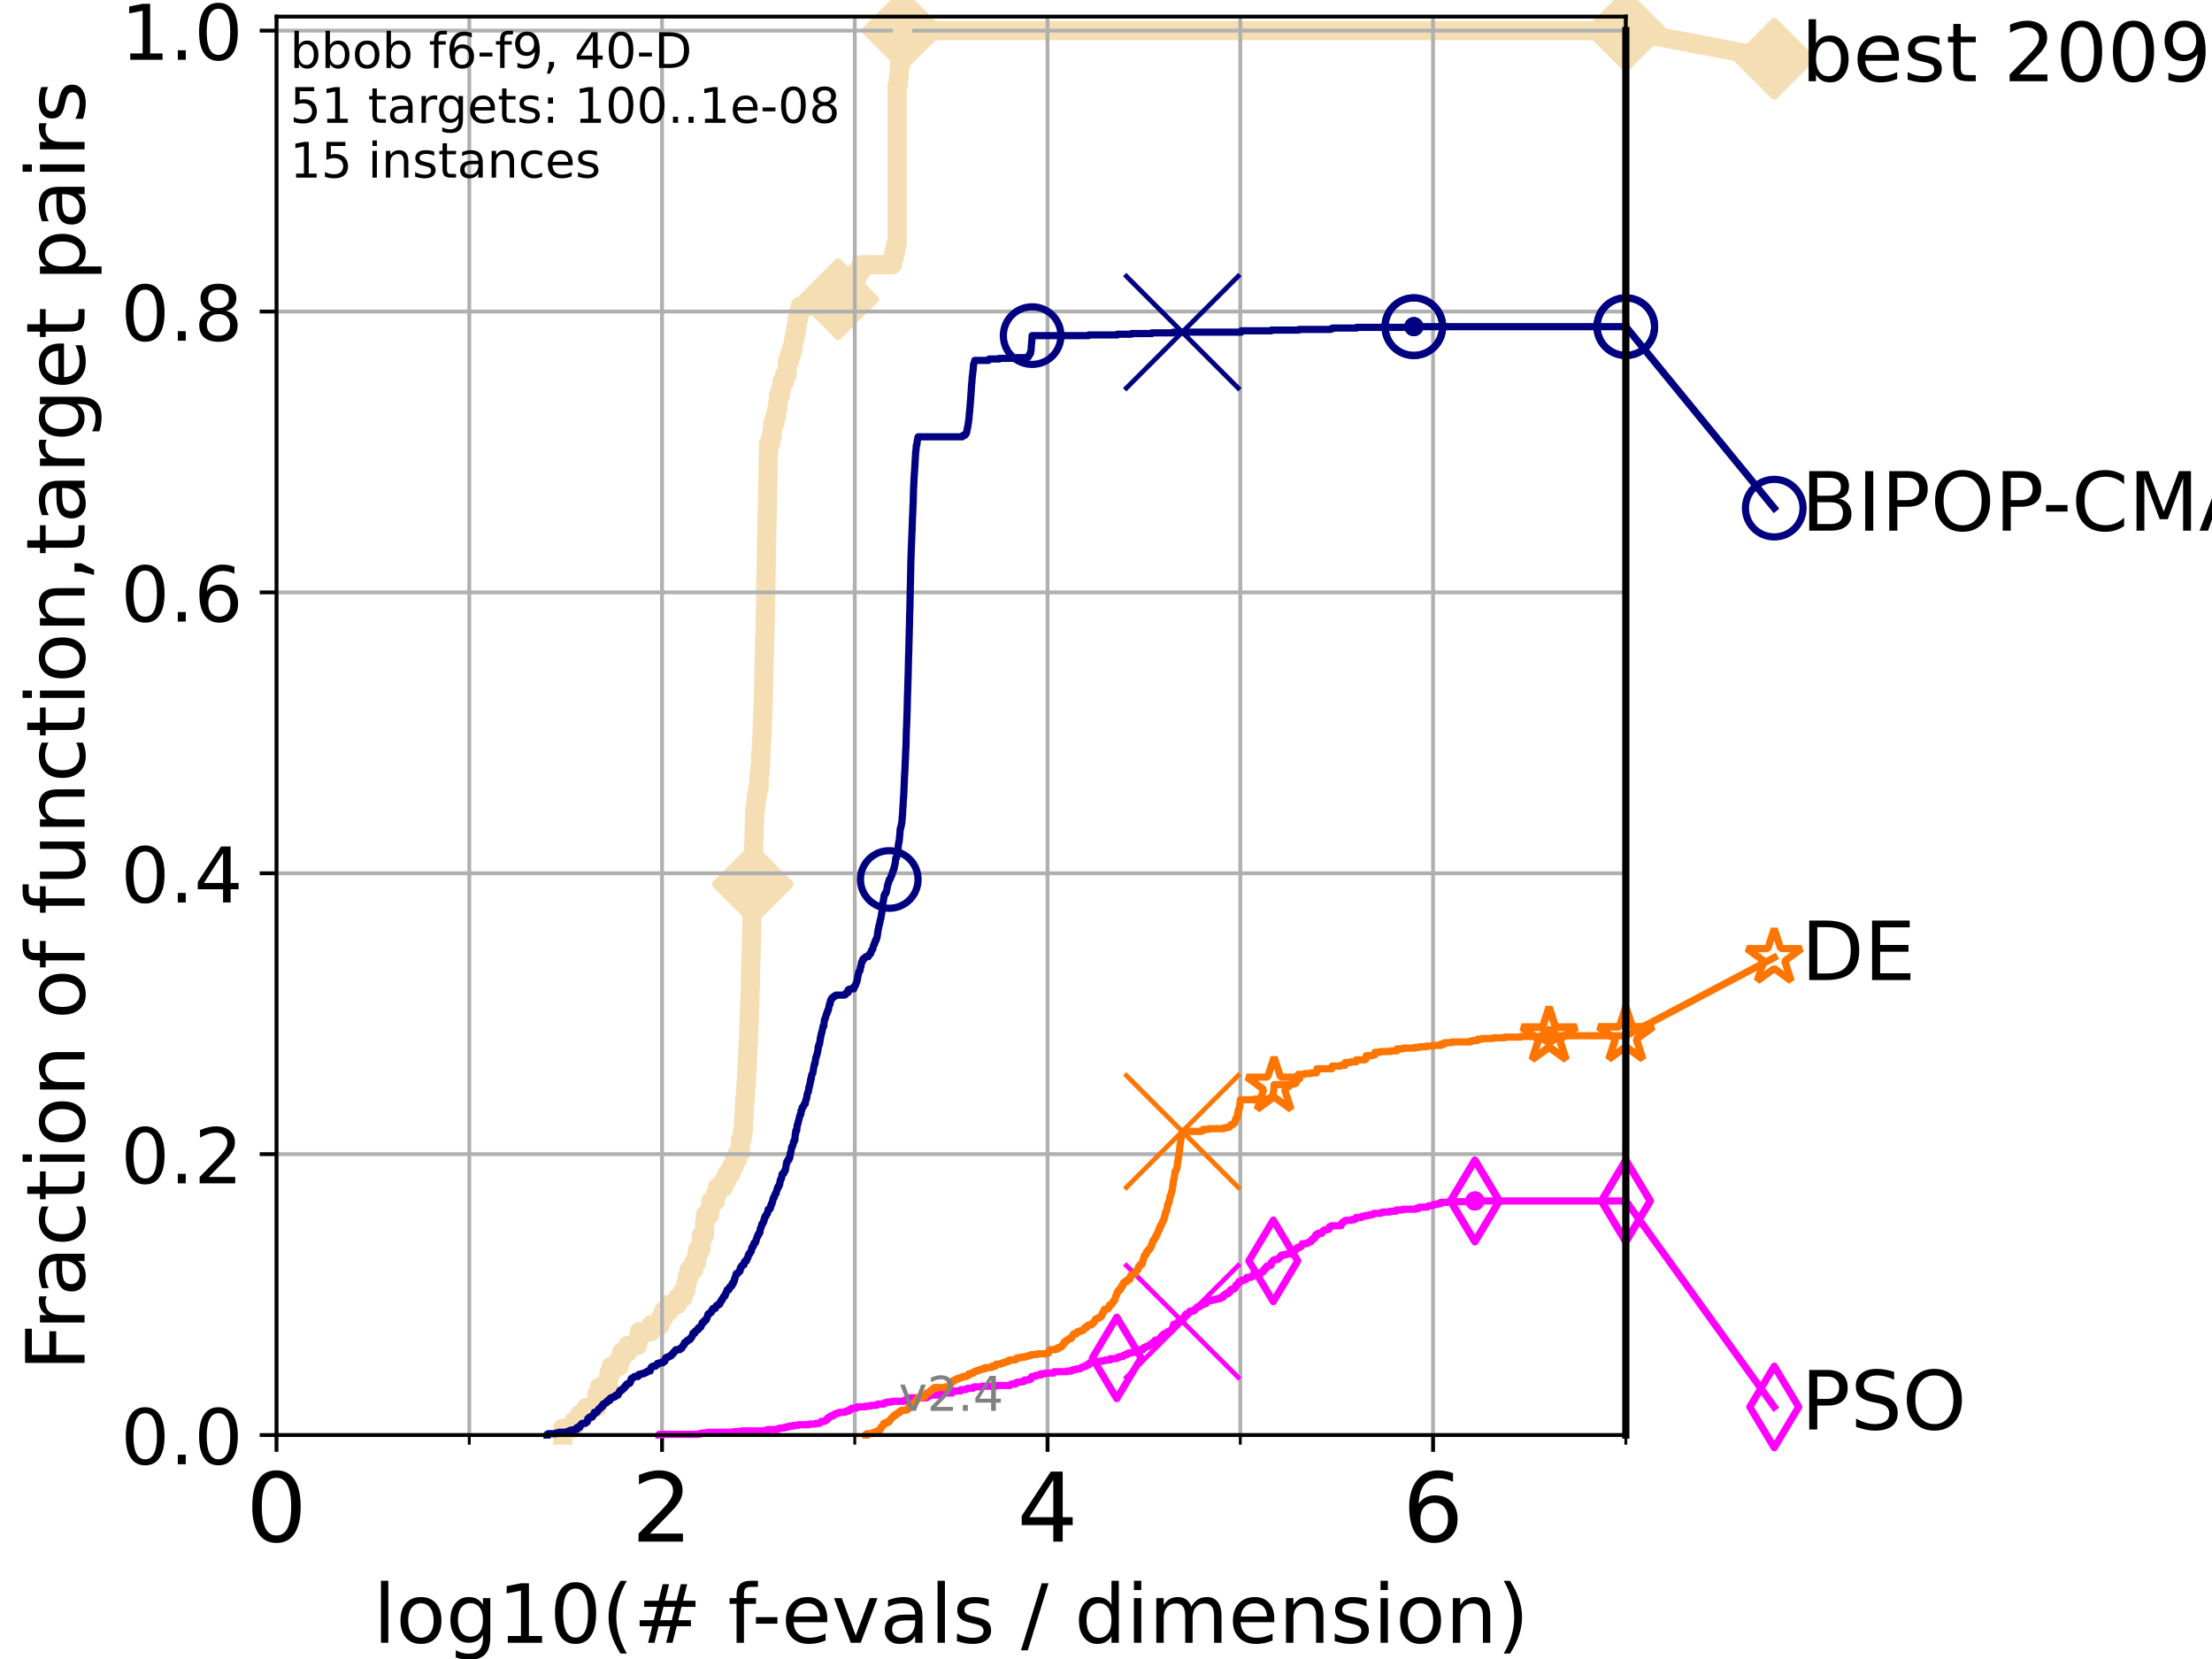 <?xml version="1.0" encoding="utf-8" standalone="no"?>
<!DOCTYPE svg PUBLIC "-//W3C//DTD SVG 1.1//EN"
  "http://www.w3.org/Graphics/SVG/1.1/DTD/svg11.dtd">
<!-- Created with matplotlib (https://matplotlib.org/) -->
<svg height="345.6pt" version="1.1" viewBox="0 0 460.8 345.6" width="460.8pt" xmlns="http://www.w3.org/2000/svg" xmlns:xlink="http://www.w3.org/1999/xlink">
 <defs>
  <style type="text/css">*{stroke-linecap:butt;stroke-linejoin:round;}</style>
 </defs>
 <g id="figure_1">
  <g id="patch_1">
   <path d="M 0 345.6 
L 460.8 345.6 
L 460.8 0 
L 0 0 
z
" style="fill:#ffffff;"/>
  </g>
  <g id="axes_1">
   <g id="patch_2">
    <path d="M 57.6 298.944 
L 338.688 298.944 
L 338.688 3.456 
L 57.6 3.456 
z
" style="fill:#ffffff;"/>
   </g>
   <g id="line2d_1">
    <path d="M 117.231 298.944 
L 117.231 297.51 
L 119.565 297.51 
L 119.565 296.076 
L 120.689 296.076 
L 120.689 294.642 
L 122.105 294.642 
L 122.105 293.207 
L 124.369 293.207 
L 124.378 290.339 
L 124.892 290.339 
L 124.892 288.905 
L 126.723 288.905 
L 126.723 287.471 
L 126.847 287.471 
L 126.847 286.037 
L 127.326 286.037 
L 127.326 284.603 
L 128.988 284.603 
L 128.988 283.169 
L 129.468 283.169 
L 129.468 281.734 
L 130.763 281.734 
L 130.763 280.3 
L 132.818 280.3 
L 132.818 278.866 
L 133.205 278.866 
L 133.205 277.432 
L 135.617 277.432 
L 135.617 275.998 
L 137.567 275.998 
L 137.567 274.564 
L 138.248 274.564 
L 138.248 273.13 
L 139.414 273.13 
L 139.414 271.696 
L 141.203 271.696 
L 141.203 270.261 
L 142.294 270.261 
L 142.294 268.827 
L 142.897 268.827 
L 142.897 267.393 
L 143.151 267.393 
L 143.151 265.959 
L 143.537 265.959 
L 143.537 264.525 
L 144.493 264.525 
L 144.493 263.091 
L 145.089 263.091 
L 145.089 261.657 
L 145.333 261.657 
L 145.333 260.223 
L 146.053 260.223 
L 146.075 257.354 
L 146.734 257.354 
L 146.804 254.486 
L 146.987 254.486 
L 146.987 253.052 
L 147.868 253.052 
L 147.868 251.618 
L 148.084 251.618 
L 148.084 250.184 
L 149.049 250.184 
L 149.049 248.749 
L 149.438 248.749 
L 149.438 247.315 
L 150.773 247.315 
L 150.773 245.881 
L 151.478 245.881 
L 151.478 244.447 
L 152.337 244.447 
L 152.337 243.013 
L 152.941 243.013 
L 152.941 241.579 
L 153.641 241.579 
L 153.641 240.145 
L 154.261 240.145 
L 154.289 237.276 
L 154.626 237.276 
L 154.626 235.842 
L 154.832 235.842 
L 154.921 232.974 
L 154.997 232.974 
L 155.067 230.106 
L 155.14 230.106 
L 155.14 228.672 
L 155.292 228.672 
L 155.395 225.803 
L 155.492 225.803 
L 155.571 222.935 
L 155.657 222.935 
L 155.69 220.067 
L 155.773 220.067 
L 155.851 217.199 
L 155.912 217.199 
L 155.968 214.33 
L 156.025 214.33 
L 156.126 210.028 
L 156.174 210.028 
L 156.267 205.726 
L 156.308 205.726 
L 156.396 199.989 
L 156.444 199.989 
L 156.527 195.687 
L 156.566 195.687 
L 156.67 189.95 
L 156.703 189.95 
L 156.777 185.648 
L 156.817 185.648 
L 156.896 181.345 
L 156.939 181.345 
L 157.025 175.609 
L 157.063 175.609 
L 157.144 171.306 
L 157.186 171.306 
L 157.226 168.438 
L 157.432 168.438 
L 157.432 167.004 
L 157.592 167.004 
L 157.592 165.57 
L 157.849 165.57 
L 157.849 164.136 
L 158.131 164.136 
L 158.131 161.268 
L 158.305 161.268 
L 158.305 159.833 
L 158.436 159.833 
L 158.442 156.965 
L 158.551 156.965 
L 158.641 154.097 
L 158.725 154.097 
L 158.831 149.795 
L 158.864 149.795 
L 158.924 146.926 
L 158.98 146.926 
L 159.077 142.624 
L 159.093 142.624 
L 159.194 136.887 
L 159.224 136.887 
L 159.318 132.585 
L 159.351 132.585 
L 159.453 126.848 
L 159.464 126.848 
L 159.56 119.678 
L 159.592 119.678 
L 159.699 112.507 
L 159.729 112.507 
L 159.813 106.771 
L 159.841 106.771 
L 159.934 101.034 
L 159.961 101.034 
L 160.058 93.864 
L 160.083 93.864 
L 160.083 92.429 
L 160.538 92.429 
L 160.538 90.995 
L 160.854 90.995 
L 160.854 89.561 
L 160.969 89.561 
L 160.969 88.127 
L 161.443 88.127 
L 161.443 86.693 
L 161.788 86.693 
L 161.788 85.259 
L 162.03 85.259 
L 162.03 83.825 
L 162.147 83.825 
L 162.147 82.39 
L 162.596 82.39 
L 162.596 80.956 
L 162.866 80.956 
L 162.866 79.522 
L 163.435 79.522 
L 163.435 78.088 
L 163.984 78.088 
L 164.021 75.22 
L 164.502 75.22 
L 164.502 73.786 
L 164.969 73.786 
L 164.969 72.352 
L 165.286 72.352 
L 165.286 70.917 
L 165.529 70.917 
L 165.529 69.483 
L 165.834 69.483 
L 165.834 68.049 
L 166.046 68.049 
L 166.046 66.615 
L 166.34 66.615 
L 166.34 65.181 
L 166.712 65.181 
L 166.712 63.747 
L 174.596 63.747 
L 174.596 62.313 
L 176.637 62.313 
L 176.637 60.879 
L 177.174 60.879 
L 177.174 59.444 
L 177.773 59.444 
L 177.773 58.01 
L 178.513 58.01 
L 178.513 56.576 
L 179.344 56.576 
L 179.344 55.142 
L 185.892 55.142 
L 185.892 53.708 
L 186.271 53.708 
L 186.271 52.274 
L 186.605 52.274 
L 186.605 50.84 
L 186.877 50.84 
L 186.877 17.855 
L 187.138 17.855 
L 187.138 16.421 
L 187.289 16.421 
L 187.357 13.552 
L 187.62 13.552 
L 187.62 12.118 
L 187.763 12.118 
L 187.863 9.25 
L 188.001 9.25 
L 188.024 6.382 
L 338.688 6.382 
L 338.688 6.382 
" style="fill:none;stroke:#f5deb3;stroke-linecap:square;stroke-width:4;"/>
   </g>
   <g id="line2d_2">
    <defs>
     <path d="M -0 7.778 
L 7.778 0 
L 0 -7.778 
L -7.778 -0 
z
" id="m4f15e5460c" style="stroke:#f5deb3;stroke-linejoin:miter;stroke-width:1.5;"/>
    </defs>
    <g>
     <use style="fill:#f5deb3;stroke:#f5deb3;stroke-linejoin:miter;stroke-width:1.5;" x="156.817" xlink:href="#m4f15e5460c" y="184.214"/>
     <use style="fill:#f5deb3;stroke:#f5deb3;stroke-linejoin:miter;stroke-width:1.5;" x="174.596" xlink:href="#m4f15e5460c" y="62.313"/>
     <use style="fill:#f5deb3;stroke:#f5deb3;stroke-linejoin:miter;stroke-width:1.5;" x="188.024" xlink:href="#m4f15e5460c" y="6.382"/>
     <use style="fill:#f5deb3;stroke:#f5deb3;stroke-linejoin:miter;stroke-width:1.5;" x="188.024" xlink:href="#m4f15e5460c" y="6.382"/>
     <use style="fill:#f5deb3;stroke:#f5deb3;stroke-linejoin:miter;stroke-width:1.5;" x="338.688" xlink:href="#m4f15e5460c" y="6.382"/>
    </g>
   </g>
   <g id="line2d_3">
    <path style="fill:none;stroke:#f5deb3;stroke-linecap:square;stroke-width:4;"/>
    <g/>
   </g>
   <g id="line2d_4">
    <path d="M 338.688 6.382 
L 369.608 12.233 
" style="fill:none;stroke:#f5deb3;stroke-linecap:square;stroke-width:4;"/>
    <g>
     <use style="fill:#f5deb3;stroke:#f5deb3;stroke-linejoin:miter;stroke-width:1.5;" x="338.688" xlink:href="#m4f15e5460c" y="6.382"/>
     <use style="fill:#f5deb3;stroke:#f5deb3;stroke-linejoin:miter;stroke-width:1.5;" x="369.608" xlink:href="#m4f15e5460c" y="12.233"/>
    </g>
   </g>
   <g id="matplotlib.axis_1">
    <g id="xtick_1">
     <g id="line2d_5">
      <path clip-path="url(#p3627fcba96)" d="M 57.6 298.944 
L 57.6 3.456 
" style="fill:none;stroke:#b0b0b0;stroke-linecap:square;stroke-width:0.8;"/>
     </g>
     <g id="line2d_6">
      <defs>
       <path d="M 0 0 
L 0 3.5 
" id="m6eaa63a95b" style="stroke:#000000;stroke-width:0.8;"/>
      </defs>
      <g>
       <use style="stroke:#000000;stroke-width:0.8;" x="57.6" xlink:href="#m6eaa63a95b" y="298.944"/>
      </g>
     </g>
     <g id="text_1">
      <!-- 0 -->
      <g transform="translate(51.237 321.141)scale(0.2 -0.2)">
       <defs>
        <path d="M 31.781 66.406 
Q 24.172 66.406 20.328 58.906 
Q 16.5 51.422 16.5 36.375 
Q 16.5 21.391 20.328 13.891 
Q 24.172 6.391 31.781 6.391 
Q 39.453 6.391 43.281 13.891 
Q 47.125 21.391 47.125 36.375 
Q 47.125 51.422 43.281 58.906 
Q 39.453 66.406 31.781 66.406 
z
M 31.781 74.219 
Q 44.047 74.219 50.516 64.516 
Q 56.984 54.828 56.984 36.375 
Q 56.984 17.969 50.516 8.266 
Q 44.047 -1.422 31.781 -1.422 
Q 19.531 -1.422 13.062 8.266 
Q 6.594 17.969 6.594 36.375 
Q 6.594 54.828 13.062 64.516 
Q 19.531 74.219 31.781 74.219 
z
" id="DejaVuSans-48"/>
       </defs>
       <use xlink:href="#DejaVuSans-48"/>
      </g>
     </g>
    </g>
    <g id="xtick_2">
     <g id="line2d_7">
      <path clip-path="url(#p3627fcba96)" d="M 137.911 298.944 
L 137.911 3.456 
" style="fill:none;stroke:#b0b0b0;stroke-linecap:square;stroke-width:0.8;"/>
     </g>
     <g id="line2d_8">
      <g>
       <use style="stroke:#000000;stroke-width:0.8;" x="137.911" xlink:href="#m6eaa63a95b" y="298.944"/>
      </g>
     </g>
     <g id="text_2">
      <!-- 2 -->
      <g transform="translate(131.548 321.141)scale(0.2 -0.2)">
       <defs>
        <path d="M 19.188 8.297 
L 53.609 8.297 
L 53.609 0 
L 7.328 0 
L 7.328 8.297 
Q 12.938 14.109 22.625 23.891 
Q 32.328 33.688 34.812 36.531 
Q 39.547 41.844 41.422 45.531 
Q 43.312 49.219 43.312 52.781 
Q 43.312 58.594 39.234 62.25 
Q 35.156 65.922 28.609 65.922 
Q 23.969 65.922 18.812 64.312 
Q 13.672 62.703 7.812 59.422 
L 7.812 69.391 
Q 13.766 71.781 18.938 73 
Q 24.125 74.219 28.422 74.219 
Q 39.75 74.219 46.484 68.547 
Q 53.219 62.891 53.219 53.422 
Q 53.219 48.922 51.531 44.891 
Q 49.859 40.875 45.406 35.406 
Q 44.188 33.984 37.641 27.219 
Q 31.109 20.453 19.188 8.297 
z
" id="DejaVuSans-50"/>
       </defs>
       <use xlink:href="#DejaVuSans-50"/>
      </g>
     </g>
    </g>
    <g id="xtick_3">
     <g id="line2d_9">
      <path clip-path="url(#p3627fcba96)" d="M 218.222 298.944 
L 218.222 3.456 
" style="fill:none;stroke:#b0b0b0;stroke-linecap:square;stroke-width:0.8;"/>
     </g>
     <g id="line2d_10">
      <g>
       <use style="stroke:#000000;stroke-width:0.8;" x="218.222" xlink:href="#m6eaa63a95b" y="298.944"/>
      </g>
     </g>
     <g id="text_3">
      <!-- 4 -->
      <g transform="translate(211.859 321.141)scale(0.2 -0.2)">
       <defs>
        <path d="M 37.797 64.312 
L 12.891 25.391 
L 37.797 25.391 
z
M 35.203 72.906 
L 47.609 72.906 
L 47.609 25.391 
L 58.016 25.391 
L 58.016 17.188 
L 47.609 17.188 
L 47.609 0 
L 37.797 0 
L 37.797 17.188 
L 4.891 17.188 
L 4.891 26.703 
z
" id="DejaVuSans-52"/>
       </defs>
       <use xlink:href="#DejaVuSans-52"/>
      </g>
     </g>
    </g>
    <g id="xtick_4">
     <g id="line2d_11">
      <path clip-path="url(#p3627fcba96)" d="M 298.533 298.944 
L 298.533 3.456 
" style="fill:none;stroke:#b0b0b0;stroke-linecap:square;stroke-width:0.8;"/>
     </g>
     <g id="line2d_12">
      <g>
       <use style="stroke:#000000;stroke-width:0.8;" x="298.533" xlink:href="#m6eaa63a95b" y="298.944"/>
      </g>
     </g>
     <g id="text_4">
      <!-- 6 -->
      <g transform="translate(292.17 321.141)scale(0.2 -0.2)">
       <defs>
        <path d="M 33.016 40.375 
Q 26.375 40.375 22.484 35.828 
Q 18.609 31.297 18.609 23.391 
Q 18.609 15.531 22.484 10.953 
Q 26.375 6.391 33.016 6.391 
Q 39.656 6.391 43.531 10.953 
Q 47.406 15.531 47.406 23.391 
Q 47.406 31.297 43.531 35.828 
Q 39.656 40.375 33.016 40.375 
z
M 52.594 71.297 
L 52.594 62.312 
Q 48.875 64.062 45.094 64.984 
Q 41.312 65.922 37.594 65.922 
Q 27.828 65.922 22.672 59.328 
Q 17.531 52.734 16.797 39.406 
Q 19.672 43.656 24.016 45.922 
Q 28.375 48.188 33.594 48.188 
Q 44.578 48.188 50.953 41.516 
Q 57.328 34.859 57.328 23.391 
Q 57.328 12.156 50.688 5.359 
Q 44.047 -1.422 33.016 -1.422 
Q 20.359 -1.422 13.672 8.266 
Q 6.984 17.969 6.984 36.375 
Q 6.984 53.656 15.188 63.938 
Q 23.391 74.219 37.203 74.219 
Q 40.922 74.219 44.703 73.484 
Q 48.484 72.75 52.594 71.297 
z
" id="DejaVuSans-54"/>
       </defs>
       <use xlink:href="#DejaVuSans-54"/>
      </g>
     </g>
    </g>
    <g id="xtick_5">
     <g id="line2d_13">
      <path clip-path="url(#p3627fcba96)" d="M 97.755 298.944 
L 97.755 3.456 
" style="fill:none;stroke:#b0b0b0;stroke-linecap:square;stroke-width:0.8;"/>
     </g>
     <g id="line2d_14">
      <defs>
       <path d="M 0 0 
L 0 2 
" id="mfcd89df3ea" style="stroke:#000000;stroke-width:0.6;"/>
      </defs>
      <g>
       <use style="stroke:#000000;stroke-width:0.6;" x="97.755" xlink:href="#mfcd89df3ea" y="298.944"/>
      </g>
     </g>
    </g>
    <g id="xtick_6">
     <g id="line2d_15">
      <path clip-path="url(#p3627fcba96)" d="M 178.066 298.944 
L 178.066 3.456 
" style="fill:none;stroke:#b0b0b0;stroke-linecap:square;stroke-width:0.8;"/>
     </g>
     <g id="line2d_16">
      <g>
       <use style="stroke:#000000;stroke-width:0.6;" x="178.066" xlink:href="#mfcd89df3ea" y="298.944"/>
      </g>
     </g>
    </g>
    <g id="xtick_7">
     <g id="line2d_17">
      <path clip-path="url(#p3627fcba96)" d="M 258.377 298.944 
L 258.377 3.456 
" style="fill:none;stroke:#b0b0b0;stroke-linecap:square;stroke-width:0.8;"/>
     </g>
     <g id="line2d_18">
      <g>
       <use style="stroke:#000000;stroke-width:0.6;" x="258.377" xlink:href="#mfcd89df3ea" y="298.944"/>
      </g>
     </g>
    </g>
    <g id="xtick_8">
     <g id="line2d_19">
      <path clip-path="url(#p3627fcba96)" d="M 338.688 298.944 
L 338.688 3.456 
" style="fill:none;stroke:#b0b0b0;stroke-linecap:square;stroke-width:0.8;"/>
     </g>
     <g id="line2d_20">
      <g>
       <use style="stroke:#000000;stroke-width:0.6;" x="338.688" xlink:href="#mfcd89df3ea" y="298.944"/>
      </g>
     </g>
    </g>
    <g id="text_5">
     <!-- log10(# f-evals / dimension) -->
     <g transform="translate(77.764 342.218)scale(0.17 -0.17)">
      <defs>
       <path d="M 9.422 75.984 
L 18.406 75.984 
L 18.406 0 
L 9.422 0 
z
" id="DejaVuSans-108"/>
       <path d="M 30.609 48.391 
Q 23.391 48.391 19.188 42.75 
Q 14.984 37.109 14.984 27.297 
Q 14.984 17.484 19.156 11.844 
Q 23.344 6.203 30.609 6.203 
Q 37.797 6.203 41.984 11.859 
Q 46.188 17.531 46.188 27.297 
Q 46.188 37.016 41.984 42.703 
Q 37.797 48.391 30.609 48.391 
z
M 30.609 56 
Q 42.328 56 49.016 48.375 
Q 55.719 40.766 55.719 27.297 
Q 55.719 13.875 49.016 6.219 
Q 42.328 -1.422 30.609 -1.422 
Q 18.844 -1.422 12.172 6.219 
Q 5.516 13.875 5.516 27.297 
Q 5.516 40.766 12.172 48.375 
Q 18.844 56 30.609 56 
z
" id="DejaVuSans-111"/>
       <path d="M 45.406 27.984 
Q 45.406 37.75 41.375 43.109 
Q 37.359 48.484 30.078 48.484 
Q 22.859 48.484 18.828 43.109 
Q 14.797 37.75 14.797 27.984 
Q 14.797 18.266 18.828 12.891 
Q 22.859 7.516 30.078 7.516 
Q 37.359 7.516 41.375 12.891 
Q 45.406 18.266 45.406 27.984 
z
M 54.391 6.781 
Q 54.391 -7.172 48.188 -13.984 
Q 42 -20.797 29.203 -20.797 
Q 24.469 -20.797 20.266 -20.094 
Q 16.062 -19.391 12.109 -17.922 
L 12.109 -9.188 
Q 16.062 -11.328 19.922 -12.344 
Q 23.781 -13.375 27.781 -13.375 
Q 36.625 -13.375 41.016 -8.766 
Q 45.406 -4.156 45.406 5.172 
L 45.406 9.625 
Q 42.625 4.781 38.281 2.391 
Q 33.938 0 27.875 0 
Q 17.828 0 11.672 7.656 
Q 5.516 15.328 5.516 27.984 
Q 5.516 40.672 11.672 48.328 
Q 17.828 56 27.875 56 
Q 33.938 56 38.281 53.609 
Q 42.625 51.219 45.406 46.391 
L 45.406 54.688 
L 54.391 54.688 
z
" id="DejaVuSans-103"/>
       <path d="M 12.406 8.297 
L 28.516 8.297 
L 28.516 63.922 
L 10.984 60.406 
L 10.984 69.391 
L 28.422 72.906 
L 38.281 72.906 
L 38.281 8.297 
L 54.391 8.297 
L 54.391 0 
L 12.406 0 
z
" id="DejaVuSans-49"/>
       <path d="M 31 75.875 
Q 24.469 64.656 21.281 53.656 
Q 18.109 42.672 18.109 31.391 
Q 18.109 20.125 21.312 9.062 
Q 24.516 -2 31 -13.188 
L 23.188 -13.188 
Q 15.875 -1.703 12.234 9.375 
Q 8.594 20.453 8.594 31.391 
Q 8.594 42.281 12.203 53.312 
Q 15.828 64.359 23.188 75.875 
z
" id="DejaVuSans-40"/>
       <path d="M 51.125 44 
L 36.922 44 
L 32.812 27.688 
L 47.125 27.688 
z
M 43.797 71.781 
L 38.719 51.516 
L 52.984 51.516 
L 58.109 71.781 
L 65.922 71.781 
L 60.891 51.516 
L 76.125 51.516 
L 76.125 44 
L 58.984 44 
L 54.984 27.688 
L 70.516 27.688 
L 70.516 20.219 
L 53.078 20.219 
L 48 0 
L 40.188 0 
L 45.219 20.219 
L 30.906 20.219 
L 25.875 0 
L 18.016 0 
L 23.094 20.219 
L 7.719 20.219 
L 7.719 27.688 
L 24.906 27.688 
L 29 44 
L 13.281 44 
L 13.281 51.516 
L 30.906 51.516 
L 35.891 71.781 
z
" id="DejaVuSans-35"/>
       <path id="DejaVuSans-32"/>
       <path d="M 37.109 75.984 
L 37.109 68.5 
L 28.516 68.5 
Q 23.688 68.5 21.797 66.547 
Q 19.922 64.594 19.922 59.516 
L 19.922 54.688 
L 34.719 54.688 
L 34.719 47.703 
L 19.922 47.703 
L 19.922 0 
L 10.891 0 
L 10.891 47.703 
L 2.297 47.703 
L 2.297 54.688 
L 10.891 54.688 
L 10.891 58.5 
Q 10.891 67.625 15.141 71.797 
Q 19.391 75.984 28.609 75.984 
z
" id="DejaVuSans-102"/>
       <path d="M 4.891 31.391 
L 31.203 31.391 
L 31.203 23.391 
L 4.891 23.391 
z
" id="DejaVuSans-45"/>
       <path d="M 56.203 29.594 
L 56.203 25.203 
L 14.891 25.203 
Q 15.484 15.922 20.484 11.062 
Q 25.484 6.203 34.422 6.203 
Q 39.594 6.203 44.453 7.469 
Q 49.312 8.734 54.109 11.281 
L 54.109 2.781 
Q 49.266 0.734 44.188 -0.344 
Q 39.109 -1.422 33.891 -1.422 
Q 20.797 -1.422 13.156 6.188 
Q 5.516 13.812 5.516 26.812 
Q 5.516 40.234 12.766 48.109 
Q 20.016 56 32.328 56 
Q 43.359 56 49.781 48.891 
Q 56.203 41.797 56.203 29.594 
z
M 47.219 32.234 
Q 47.125 39.594 43.094 43.984 
Q 39.062 48.391 32.422 48.391 
Q 24.906 48.391 20.391 44.141 
Q 15.875 39.891 15.188 32.172 
z
" id="DejaVuSans-101"/>
       <path d="M 2.984 54.688 
L 12.5 54.688 
L 29.594 8.797 
L 46.688 54.688 
L 56.203 54.688 
L 35.688 0 
L 23.484 0 
z
" id="DejaVuSans-118"/>
       <path d="M 34.281 27.484 
Q 23.391 27.484 19.188 25 
Q 14.984 22.516 14.984 16.5 
Q 14.984 11.719 18.141 8.906 
Q 21.297 6.109 26.703 6.109 
Q 34.188 6.109 38.703 11.406 
Q 43.219 16.703 43.219 25.484 
L 43.219 27.484 
z
M 52.203 31.203 
L 52.203 0 
L 43.219 0 
L 43.219 8.297 
Q 40.141 3.328 35.547 0.953 
Q 30.953 -1.422 24.312 -1.422 
Q 15.922 -1.422 10.953 3.297 
Q 6 8.016 6 15.922 
Q 6 25.141 12.172 29.828 
Q 18.359 34.516 30.609 34.516 
L 43.219 34.516 
L 43.219 35.406 
Q 43.219 41.609 39.141 45 
Q 35.062 48.391 27.688 48.391 
Q 23 48.391 18.547 47.266 
Q 14.109 46.141 10.016 43.891 
L 10.016 52.203 
Q 14.938 54.109 19.578 55.047 
Q 24.219 56 28.609 56 
Q 40.484 56 46.344 49.844 
Q 52.203 43.703 52.203 31.203 
z
" id="DejaVuSans-97"/>
       <path d="M 44.281 53.078 
L 44.281 44.578 
Q 40.484 46.531 36.375 47.5 
Q 32.281 48.484 27.875 48.484 
Q 21.188 48.484 17.844 46.438 
Q 14.5 44.391 14.5 40.281 
Q 14.5 37.156 16.891 35.375 
Q 19.281 33.594 26.516 31.984 
L 29.594 31.297 
Q 39.156 29.25 43.188 25.516 
Q 47.219 21.781 47.219 15.094 
Q 47.219 7.469 41.188 3.016 
Q 35.156 -1.422 24.609 -1.422 
Q 20.219 -1.422 15.453 -0.562 
Q 10.688 0.297 5.422 2 
L 5.422 11.281 
Q 10.406 8.688 15.234 7.391 
Q 20.062 6.109 24.812 6.109 
Q 31.156 6.109 34.562 8.281 
Q 37.984 10.453 37.984 14.406 
Q 37.984 18.062 35.516 20.016 
Q 33.062 21.969 24.703 23.781 
L 21.578 24.516 
Q 13.234 26.266 9.516 29.906 
Q 5.812 33.547 5.812 39.891 
Q 5.812 47.609 11.281 51.797 
Q 16.75 56 26.812 56 
Q 31.781 56 36.172 55.266 
Q 40.578 54.547 44.281 53.078 
z
" id="DejaVuSans-115"/>
       <path d="M 25.391 72.906 
L 33.688 72.906 
L 8.297 -9.281 
L 0 -9.281 
z
" id="DejaVuSans-47"/>
       <path d="M 45.406 46.391 
L 45.406 75.984 
L 54.391 75.984 
L 54.391 0 
L 45.406 0 
L 45.406 8.203 
Q 42.578 3.328 38.25 0.953 
Q 33.938 -1.422 27.875 -1.422 
Q 17.969 -1.422 11.734 6.484 
Q 5.516 14.406 5.516 27.297 
Q 5.516 40.188 11.734 48.094 
Q 17.969 56 27.875 56 
Q 33.938 56 38.25 53.625 
Q 42.578 51.266 45.406 46.391 
z
M 14.797 27.297 
Q 14.797 17.391 18.875 11.75 
Q 22.953 6.109 30.078 6.109 
Q 37.203 6.109 41.297 11.75 
Q 45.406 17.391 45.406 27.297 
Q 45.406 37.203 41.297 42.844 
Q 37.203 48.484 30.078 48.484 
Q 22.953 48.484 18.875 42.844 
Q 14.797 37.203 14.797 27.297 
z
" id="DejaVuSans-100"/>
       <path d="M 9.422 54.688 
L 18.406 54.688 
L 18.406 0 
L 9.422 0 
z
M 9.422 75.984 
L 18.406 75.984 
L 18.406 64.594 
L 9.422 64.594 
z
" id="DejaVuSans-105"/>
       <path d="M 52 44.188 
Q 55.375 50.25 60.062 53.125 
Q 64.75 56 71.094 56 
Q 79.641 56 84.281 50.016 
Q 88.922 44.047 88.922 33.016 
L 88.922 0 
L 79.891 0 
L 79.891 32.719 
Q 79.891 40.578 77.094 44.375 
Q 74.312 48.188 68.609 48.188 
Q 61.625 48.188 57.562 43.547 
Q 53.516 38.922 53.516 30.906 
L 53.516 0 
L 44.484 0 
L 44.484 32.719 
Q 44.484 40.625 41.703 44.406 
Q 38.922 48.188 33.109 48.188 
Q 26.219 48.188 22.156 43.531 
Q 18.109 38.875 18.109 30.906 
L 18.109 0 
L 9.078 0 
L 9.078 54.688 
L 18.109 54.688 
L 18.109 46.188 
Q 21.188 51.219 25.484 53.609 
Q 29.781 56 35.688 56 
Q 41.656 56 45.828 52.969 
Q 50 49.953 52 44.188 
z
" id="DejaVuSans-109"/>
       <path d="M 54.891 33.016 
L 54.891 0 
L 45.906 0 
L 45.906 32.719 
Q 45.906 40.484 42.875 44.328 
Q 39.844 48.188 33.797 48.188 
Q 26.516 48.188 22.312 43.547 
Q 18.109 38.922 18.109 30.906 
L 18.109 0 
L 9.078 0 
L 9.078 54.688 
L 18.109 54.688 
L 18.109 46.188 
Q 21.344 51.125 25.703 53.562 
Q 30.078 56 35.797 56 
Q 45.219 56 50.047 50.172 
Q 54.891 44.344 54.891 33.016 
z
" id="DejaVuSans-110"/>
       <path d="M 8.016 75.875 
L 15.828 75.875 
Q 23.141 64.359 26.781 53.312 
Q 30.422 42.281 30.422 31.391 
Q 30.422 20.453 26.781 9.375 
Q 23.141 -1.703 15.828 -13.188 
L 8.016 -13.188 
Q 14.5 -2 17.703 9.062 
Q 20.906 20.125 20.906 31.391 
Q 20.906 42.672 17.703 53.656 
Q 14.5 64.656 8.016 75.875 
z
" id="DejaVuSans-41"/>
      </defs>
      <use xlink:href="#DejaVuSans-108"/>
      <use x="27.783" xlink:href="#DejaVuSans-111"/>
      <use x="88.965" xlink:href="#DejaVuSans-103"/>
      <use x="152.441" xlink:href="#DejaVuSans-49"/>
      <use x="216.064" xlink:href="#DejaVuSans-48"/>
      <use x="279.688" xlink:href="#DejaVuSans-40"/>
      <use x="318.701" xlink:href="#DejaVuSans-35"/>
      <use x="402.49" xlink:href="#DejaVuSans-32"/>
      <use x="434.277" xlink:href="#DejaVuSans-102"/>
      <use x="463.982" xlink:href="#DejaVuSans-45"/>
      <use x="500.066" xlink:href="#DejaVuSans-101"/>
      <use x="561.59" xlink:href="#DejaVuSans-118"/>
      <use x="620.77" xlink:href="#DejaVuSans-97"/>
      <use x="682.049" xlink:href="#DejaVuSans-108"/>
      <use x="709.832" xlink:href="#DejaVuSans-115"/>
      <use x="761.932" xlink:href="#DejaVuSans-32"/>
      <use x="793.719" xlink:href="#DejaVuSans-47"/>
      <use x="827.41" xlink:href="#DejaVuSans-32"/>
      <use x="859.197" xlink:href="#DejaVuSans-100"/>
      <use x="922.674" xlink:href="#DejaVuSans-105"/>
      <use x="950.457" xlink:href="#DejaVuSans-109"/>
      <use x="1047.869" xlink:href="#DejaVuSans-101"/>
      <use x="1109.393" xlink:href="#DejaVuSans-110"/>
      <use x="1172.771" xlink:href="#DejaVuSans-115"/>
      <use x="1224.871" xlink:href="#DejaVuSans-105"/>
      <use x="1252.654" xlink:href="#DejaVuSans-111"/>
      <use x="1313.836" xlink:href="#DejaVuSans-110"/>
      <use x="1377.215" xlink:href="#DejaVuSans-41"/>
     </g>
    </g>
   </g>
   <g id="matplotlib.axis_2">
    <g id="ytick_1">
     <g id="line2d_21">
      <path clip-path="url(#p3627fcba96)" d="M 57.6 298.944 
L 338.688 298.944 
" style="fill:none;stroke:#b0b0b0;stroke-linecap:square;stroke-width:0.8;"/>
     </g>
     <g id="line2d_22">
      <defs>
       <path d="M 0 0 
L -3.5 0 
" id="me40cd39011" style="stroke:#000000;stroke-width:0.8;"/>
      </defs>
      <g>
       <use style="stroke:#000000;stroke-width:0.8;" x="57.6" xlink:href="#me40cd39011" y="298.944"/>
      </g>
     </g>
     <g id="text_6">
      <!-- 0.0 -->
      <g transform="translate(25.155 305.023)scale(0.16 -0.16)">
       <defs>
        <path d="M 10.688 12.406 
L 21 12.406 
L 21 0 
L 10.688 0 
z
" id="DejaVuSans-46"/>
       </defs>
       <use xlink:href="#DejaVuSans-48"/>
       <use x="63.623" xlink:href="#DejaVuSans-46"/>
       <use x="95.41" xlink:href="#DejaVuSans-48"/>
      </g>
     </g>
    </g>
    <g id="ytick_2">
     <g id="line2d_23">
      <path clip-path="url(#p3627fcba96)" d="M 57.6 240.432 
L 338.688 240.432 
" style="fill:none;stroke:#b0b0b0;stroke-linecap:square;stroke-width:0.8;"/>
     </g>
     <g id="line2d_24">
      <g>
       <use style="stroke:#000000;stroke-width:0.8;" x="57.6" xlink:href="#me40cd39011" y="240.432"/>
      </g>
     </g>
     <g id="text_7">
      <!-- 0.2 -->
      <g transform="translate(25.155 246.51)scale(0.16 -0.16)">
       <use xlink:href="#DejaVuSans-48"/>
       <use x="63.623" xlink:href="#DejaVuSans-46"/>
       <use x="95.41" xlink:href="#DejaVuSans-50"/>
      </g>
     </g>
    </g>
    <g id="ytick_3">
     <g id="line2d_25">
      <path clip-path="url(#p3627fcba96)" d="M 57.6 181.919 
L 338.688 181.919 
" style="fill:none;stroke:#b0b0b0;stroke-linecap:square;stroke-width:0.8;"/>
     </g>
     <g id="line2d_26">
      <g>
       <use style="stroke:#000000;stroke-width:0.8;" x="57.6" xlink:href="#me40cd39011" y="181.919"/>
      </g>
     </g>
     <g id="text_8">
      <!-- 0.4 -->
      <g transform="translate(25.155 187.998)scale(0.16 -0.16)">
       <use xlink:href="#DejaVuSans-48"/>
       <use x="63.623" xlink:href="#DejaVuSans-46"/>
       <use x="95.41" xlink:href="#DejaVuSans-52"/>
      </g>
     </g>
    </g>
    <g id="ytick_4">
     <g id="line2d_27">
      <path clip-path="url(#p3627fcba96)" d="M 57.6 123.407 
L 338.688 123.407 
" style="fill:none;stroke:#b0b0b0;stroke-linecap:square;stroke-width:0.8;"/>
     </g>
     <g id="line2d_28">
      <g>
       <use style="stroke:#000000;stroke-width:0.8;" x="57.6" xlink:href="#me40cd39011" y="123.407"/>
      </g>
     </g>
     <g id="text_9">
      <!-- 0.6 -->
      <g transform="translate(25.155 129.485)scale(0.16 -0.16)">
       <use xlink:href="#DejaVuSans-48"/>
       <use x="63.623" xlink:href="#DejaVuSans-46"/>
       <use x="95.41" xlink:href="#DejaVuSans-54"/>
      </g>
     </g>
    </g>
    <g id="ytick_5">
     <g id="line2d_29">
      <path clip-path="url(#p3627fcba96)" d="M 57.6 64.894 
L 338.688 64.894 
" style="fill:none;stroke:#b0b0b0;stroke-linecap:square;stroke-width:0.8;"/>
     </g>
     <g id="line2d_30">
      <g>
       <use style="stroke:#000000;stroke-width:0.8;" x="57.6" xlink:href="#me40cd39011" y="64.894"/>
      </g>
     </g>
     <g id="text_10">
      <!-- 0.8 -->
      <g transform="translate(25.155 70.973)scale(0.16 -0.16)">
       <defs>
        <path d="M 31.781 34.625 
Q 24.75 34.625 20.719 30.859 
Q 16.703 27.094 16.703 20.516 
Q 16.703 13.922 20.719 10.156 
Q 24.75 6.391 31.781 6.391 
Q 38.812 6.391 42.859 10.172 
Q 46.922 13.969 46.922 20.516 
Q 46.922 27.094 42.891 30.859 
Q 38.875 34.625 31.781 34.625 
z
M 21.922 38.812 
Q 15.578 40.375 12.031 44.719 
Q 8.5 49.078 8.5 55.328 
Q 8.5 64.062 14.719 69.141 
Q 20.953 74.219 31.781 74.219 
Q 42.672 74.219 48.875 69.141 
Q 55.078 64.062 55.078 55.328 
Q 55.078 49.078 51.531 44.719 
Q 48 40.375 41.703 38.812 
Q 48.828 37.156 52.797 32.312 
Q 56.781 27.484 56.781 20.516 
Q 56.781 9.906 50.312 4.234 
Q 43.844 -1.422 31.781 -1.422 
Q 19.734 -1.422 13.25 4.234 
Q 6.781 9.906 6.781 20.516 
Q 6.781 27.484 10.781 32.312 
Q 14.797 37.156 21.922 38.812 
z
M 18.312 54.391 
Q 18.312 48.734 21.844 45.562 
Q 25.391 42.391 31.781 42.391 
Q 38.141 42.391 41.719 45.562 
Q 45.312 48.734 45.312 54.391 
Q 45.312 60.062 41.719 63.234 
Q 38.141 66.406 31.781 66.406 
Q 25.391 66.406 21.844 63.234 
Q 18.312 60.062 18.312 54.391 
z
" id="DejaVuSans-56"/>
       </defs>
       <use xlink:href="#DejaVuSans-48"/>
       <use x="63.623" xlink:href="#DejaVuSans-46"/>
       <use x="95.41" xlink:href="#DejaVuSans-56"/>
      </g>
     </g>
    </g>
    <g id="ytick_6">
     <g id="line2d_31">
      <path clip-path="url(#p3627fcba96)" d="M 57.6 6.382 
L 338.688 6.382 
" style="fill:none;stroke:#b0b0b0;stroke-linecap:square;stroke-width:0.8;"/>
     </g>
     <g id="line2d_32">
      <g>
       <use style="stroke:#000000;stroke-width:0.8;" x="57.6" xlink:href="#me40cd39011" y="6.382"/>
      </g>
     </g>
     <g id="text_11">
      <!-- 1.0 -->
      <g transform="translate(25.155 12.46)scale(0.16 -0.16)">
       <use xlink:href="#DejaVuSans-49"/>
       <use x="63.623" xlink:href="#DejaVuSans-46"/>
       <use x="95.41" xlink:href="#DejaVuSans-48"/>
      </g>
     </g>
    </g>
    <g id="text_12">
     <!-- Fraction of function,target pairs -->
     <g transform="translate(17.62 285.585)rotate(-90)scale(0.17 -0.17)">
      <defs>
       <path d="M 9.812 72.906 
L 51.703 72.906 
L 51.703 64.594 
L 19.672 64.594 
L 19.672 43.109 
L 48.578 43.109 
L 48.578 34.812 
L 19.672 34.812 
L 19.672 0 
L 9.812 0 
z
" id="DejaVuSans-70"/>
       <path d="M 41.109 46.297 
Q 39.594 47.172 37.812 47.578 
Q 36.031 48 33.891 48 
Q 26.266 48 22.188 43.047 
Q 18.109 38.094 18.109 28.812 
L 18.109 0 
L 9.078 0 
L 9.078 54.688 
L 18.109 54.688 
L 18.109 46.188 
Q 20.953 51.172 25.484 53.578 
Q 30.031 56 36.531 56 
Q 37.453 56 38.578 55.875 
Q 39.703 55.766 41.062 55.516 
z
" id="DejaVuSans-114"/>
       <path d="M 48.781 52.594 
L 48.781 44.188 
Q 44.969 46.297 41.141 47.344 
Q 37.312 48.391 33.406 48.391 
Q 24.656 48.391 19.812 42.844 
Q 14.984 37.312 14.984 27.297 
Q 14.984 17.281 19.812 11.734 
Q 24.656 6.203 33.406 6.203 
Q 37.312 6.203 41.141 7.25 
Q 44.969 8.297 48.781 10.406 
L 48.781 2.094 
Q 45.016 0.344 40.984 -0.531 
Q 36.969 -1.422 32.422 -1.422 
Q 20.062 -1.422 12.781 6.344 
Q 5.516 14.109 5.516 27.297 
Q 5.516 40.672 12.859 48.328 
Q 20.219 56 33.016 56 
Q 37.156 56 41.109 55.141 
Q 45.062 54.297 48.781 52.594 
z
" id="DejaVuSans-99"/>
       <path d="M 18.312 70.219 
L 18.312 54.688 
L 36.812 54.688 
L 36.812 47.703 
L 18.312 47.703 
L 18.312 18.016 
Q 18.312 11.328 20.141 9.422 
Q 21.969 7.516 27.594 7.516 
L 36.812 7.516 
L 36.812 0 
L 27.594 0 
Q 17.188 0 13.234 3.875 
Q 9.281 7.766 9.281 18.016 
L 9.281 47.703 
L 2.688 47.703 
L 2.688 54.688 
L 9.281 54.688 
L 9.281 70.219 
z
" id="DejaVuSans-116"/>
       <path d="M 8.5 21.578 
L 8.5 54.688 
L 17.484 54.688 
L 17.484 21.922 
Q 17.484 14.156 20.5 10.266 
Q 23.531 6.391 29.594 6.391 
Q 36.859 6.391 41.078 11.031 
Q 45.312 15.672 45.312 23.688 
L 45.312 54.688 
L 54.297 54.688 
L 54.297 0 
L 45.312 0 
L 45.312 8.406 
Q 42.047 3.422 37.719 1 
Q 33.406 -1.422 27.688 -1.422 
Q 18.266 -1.422 13.375 4.438 
Q 8.5 10.297 8.5 21.578 
z
M 31.109 56 
z
" id="DejaVuSans-117"/>
       <path d="M 11.719 12.406 
L 22.016 12.406 
L 22.016 4 
L 14.016 -11.625 
L 7.719 -11.625 
L 11.719 4 
z
" id="DejaVuSans-44"/>
       <path d="M 18.109 8.203 
L 18.109 -20.797 
L 9.078 -20.797 
L 9.078 54.688 
L 18.109 54.688 
L 18.109 46.391 
Q 20.953 51.266 25.266 53.625 
Q 29.594 56 35.594 56 
Q 45.562 56 51.781 48.094 
Q 58.016 40.188 58.016 27.297 
Q 58.016 14.406 51.781 6.484 
Q 45.562 -1.422 35.594 -1.422 
Q 29.594 -1.422 25.266 0.953 
Q 20.953 3.328 18.109 8.203 
z
M 48.688 27.297 
Q 48.688 37.203 44.609 42.844 
Q 40.531 48.484 33.406 48.484 
Q 26.266 48.484 22.188 42.844 
Q 18.109 37.203 18.109 27.297 
Q 18.109 17.391 22.188 11.75 
Q 26.266 6.109 33.406 6.109 
Q 40.531 6.109 44.609 11.75 
Q 48.688 17.391 48.688 27.297 
z
" id="DejaVuSans-112"/>
      </defs>
      <use xlink:href="#DejaVuSans-70"/>
      <use x="50.27" xlink:href="#DejaVuSans-114"/>
      <use x="91.383" xlink:href="#DejaVuSans-97"/>
      <use x="152.662" xlink:href="#DejaVuSans-99"/>
      <use x="207.643" xlink:href="#DejaVuSans-116"/>
      <use x="246.852" xlink:href="#DejaVuSans-105"/>
      <use x="274.635" xlink:href="#DejaVuSans-111"/>
      <use x="335.816" xlink:href="#DejaVuSans-110"/>
      <use x="399.195" xlink:href="#DejaVuSans-32"/>
      <use x="430.982" xlink:href="#DejaVuSans-111"/>
      <use x="492.164" xlink:href="#DejaVuSans-102"/>
      <use x="527.369" xlink:href="#DejaVuSans-32"/>
      <use x="559.156" xlink:href="#DejaVuSans-102"/>
      <use x="594.361" xlink:href="#DejaVuSans-117"/>
      <use x="657.74" xlink:href="#DejaVuSans-110"/>
      <use x="721.119" xlink:href="#DejaVuSans-99"/>
      <use x="776.1" xlink:href="#DejaVuSans-116"/>
      <use x="815.309" xlink:href="#DejaVuSans-105"/>
      <use x="843.092" xlink:href="#DejaVuSans-111"/>
      <use x="904.273" xlink:href="#DejaVuSans-110"/>
      <use x="967.652" xlink:href="#DejaVuSans-44"/>
      <use x="999.439" xlink:href="#DejaVuSans-116"/>
      <use x="1038.648" xlink:href="#DejaVuSans-97"/>
      <use x="1099.928" xlink:href="#DejaVuSans-114"/>
      <use x="1139.291" xlink:href="#DejaVuSans-103"/>
      <use x="1202.768" xlink:href="#DejaVuSans-101"/>
      <use x="1264.291" xlink:href="#DejaVuSans-116"/>
      <use x="1303.5" xlink:href="#DejaVuSans-32"/>
      <use x="1335.287" xlink:href="#DejaVuSans-112"/>
      <use x="1398.764" xlink:href="#DejaVuSans-97"/>
      <use x="1460.043" xlink:href="#DejaVuSans-105"/>
      <use x="1487.826" xlink:href="#DejaVuSans-114"/>
      <use x="1528.939" xlink:href="#DejaVuSans-115"/>
     </g>
    </g>
   </g>
   <g id="line2d_33">
    <defs>
     <path d="M 0 1.5 
C 0.398 1.5 0.779 1.342 1.061 1.061 
C 1.342 0.779 1.5 0.398 1.5 0 
C 1.5 -0.398 1.342 -0.779 1.061 -1.061 
C 0.779 -1.342 0.398 -1.5 0 -1.5 
C -0.398 -1.5 -0.779 -1.342 -1.061 -1.061 
C -1.342 -0.779 -1.5 -0.398 -1.5 0 
C -1.5 0.398 -1.342 0.779 -1.061 1.061 
C -0.779 1.342 -0.398 1.5 0 1.5 
z
" id="m2f7b16bcaf" style="stroke:#f5deb3;"/>
    </defs>
    <g>
     <use style="fill:#f5deb3;stroke:#f5deb3;" x="188.024" xlink:href="#m2f7b16bcaf" y="6.382"/>
     <use style="fill:#f5deb3;stroke:#f5deb3;" x="188.024" xlink:href="#m2f7b16bcaf" y="6.382"/>
    </g>
   </g>
   <g id="line2d_34">
    <defs>
     <path d="M 0 1.5 
C 0.398 1.5 0.779 1.342 1.061 1.061 
C 1.342 0.779 1.5 0.398 1.5 0 
C 1.5 -0.398 1.342 -0.779 1.061 -1.061 
C 0.779 -1.342 0.398 -1.5 0 -1.5 
C -0.398 -1.5 -0.779 -1.342 -1.061 -1.061 
C -1.342 -0.779 -1.5 -0.398 -1.5 0 
C -1.5 0.398 -1.342 0.779 -1.061 1.061 
C -0.779 1.342 -0.398 1.5 0 1.5 
z
" id="m920b4a2998" style="stroke:#000080;"/>
    </defs>
    <g>
     <use style="fill:#000080;stroke:#000080;" x="294.529" xlink:href="#m920b4a2998" y="68.049"/>
     <use style="fill:#000080;stroke:#000080;" x="294.529" xlink:href="#m920b4a2998" y="68.049"/>
    </g>
   </g>
   <g id="line2d_35">
    <path d="M 113.96 298.944 
L 113.96 298.801 
L 114.216 298.801 
L 114.216 298.657 
L 115.882 298.657 
L 115.882 298.514 
L 116.428 298.514 
L 116.428 298.37 
L 118.081 298.37 
L 118.081 298.227 
L 118.524 298.227 
L 118.524 298.084 
L 118.813 298.084 
L 118.813 297.94 
L 119.528 297.94 
L 119.528 297.797 
L 120.167 297.797 
L 120.191 297.366 
L 120.759 297.366 
L 120.841 296.936 
L 121.002 296.936 
L 121.094 296.649 
L 121.287 296.649 
L 121.287 296.506 
L 121.953 296.506 
L 121.953 296.363 
L 122.159 296.363 
L 122.159 296.219 
L 122.341 296.219 
L 122.436 295.646 
L 122.457 295.646 
L 122.457 295.502 
L 122.751 295.502 
L 122.782 295.215 
L 123.384 295.215 
L 123.394 294.928 
L 123.544 294.928 
L 123.564 294.642 
L 123.8 294.642 
L 123.81 294.211 
L 124.35 294.211 
L 124.35 294.068 
L 124.463 294.068 
L 124.548 293.781 
L 124.669 293.781 
L 124.716 293.494 
L 124.892 293.494 
L 124.892 293.351 
L 125.165 293.351 
L 125.22 293.064 
L 125.292 293.064 
L 125.292 292.921 
L 125.612 292.921 
L 125.63 292.49 
L 125.892 292.49 
L 125.892 292.347 
L 126.125 292.347 
L 126.125 292.204 
L 126.372 292.204 
L 126.465 291.917 
L 126.549 291.917 
L 126.549 291.773 
L 127.011 291.773 
L 127.052 291.343 
L 127.221 291.343 
L 127.221 291.2 
L 127.588 291.2 
L 127.588 291.056 
L 127.977 291.056 
L 127.977 290.913 
L 128.237 290.913 
L 128.253 290.626 
L 128.761 290.626 
L 128.856 290.339 
L 128.878 290.339 
L 128.878 290.196 
L 128.995 290.196 
L 129.075 289.766 
L 129.169 289.766 
L 129.169 289.622 
L 129.56 289.622 
L 129.637 289.335 
L 129.798 289.335 
L 129.798 289.192 
L 130.06 289.192 
L 130.128 288.905 
L 130.176 288.905 
L 130.176 288.762 
L 130.418 288.762 
L 130.425 288.475 
L 130.532 288.475 
L 130.532 288.331 
L 130.842 288.331 
L 130.842 288.188 
L 131.179 288.188 
L 131.192 287.901 
L 131.357 287.901 
L 131.44 287.328 
L 131.503 287.328 
L 131.503 287.184 
L 131.734 287.184 
L 131.734 287.041 
L 131.956 287.041 
L 131.956 286.897 
L 132.146 286.897 
L 132.146 286.754 
L 132.917 286.754 
L 132.923 286.467 
L 133.05 286.467 
L 133.05 286.324 
L 133.539 286.324 
L 133.539 286.18 
L 134.106 286.18 
L 134.106 286.037 
L 134.402 286.037 
L 134.402 285.893 
L 134.719 285.893 
L 134.719 285.75 
L 134.907 285.75 
L 134.907 285.607 
L 135.442 285.607 
L 135.542 285.176 
L 135.602 285.176 
L 135.612 284.89 
L 135.741 284.89 
L 135.741 284.746 
L 135.981 284.746 
L 135.981 284.603 
L 136.565 284.603 
L 136.565 284.459 
L 136.748 284.459 
L 136.748 284.316 
L 136.91 284.316 
L 136.934 284.029 
L 137.411 284.029 
L 137.411 283.886 
L 138.102 283.886 
L 138.153 283.599 
L 138.498 283.599 
L 138.582 283.025 
L 138.67 283.025 
L 138.67 282.882 
L 138.882 282.882 
L 138.882 282.738 
L 139.237 282.738 
L 139.237 282.595 
L 139.517 282.595 
L 139.517 282.452 
L 139.805 282.452 
L 139.883 282.165 
L 140.038 282.165 
L 140.038 282.021 
L 140.249 282.021 
L 140.272 281.734 
L 140.394 281.734 
L 140.394 281.591 
L 140.51 281.591 
L 140.51 281.448 
L 140.742 281.448 
L 140.801 281.161 
L 141.613 281.161 
L 141.687 280.874 
L 142.028 280.874 
L 142.083 280.587 
L 142.192 280.587 
L 142.257 280.3 
L 142.385 280.3 
L 142.385 280.157 
L 142.537 280.157 
L 142.583 279.727 
L 142.716 279.727 
L 142.716 279.583 
L 142.946 279.583 
L 142.946 279.44 
L 143.167 279.44 
L 143.215 279.153 
L 143.581 279.153 
L 143.581 279.01 
L 143.797 279.01 
L 143.832 278.723 
L 143.937 278.723 
L 143.937 278.579 
L 144.121 278.579 
L 144.191 278.293 
L 144.261 278.293 
L 144.345 277.719 
L 144.757 277.719 
L 144.821 277.289 
L 145.011 277.289 
L 145.011 277.145 
L 145.204 277.145 
L 145.204 277.002 
L 145.461 277.002 
L 145.5 276.572 
L 145.819 276.572 
L 145.819 276.428 
L 146.012 276.428 
L 146.047 276.141 
L 146.14 276.141 
L 146.192 275.711 
L 146.259 275.711 
L 146.259 275.568 
L 146.41 275.568 
L 146.41 275.424 
L 146.684 275.424 
L 146.702 275.137 
L 146.833 275.137 
L 146.833 274.994 
L 147.103 274.994 
L 147.139 274.707 
L 147.216 274.707 
L 147.282 274.42 
L 147.348 274.42 
L 147.444 273.847 
L 147.518 273.847 
L 147.518 273.703 
L 147.789 273.703 
L 147.789 273.56 
L 147.922 273.56 
L 147.922 273.416 
L 148.159 273.416 
L 148.253 272.986 
L 148.416 272.986 
L 148.426 272.699 
L 148.547 272.699 
L 148.547 272.556 
L 149.035 272.556 
L 149.134 272.126 
L 149.239 272.126 
L 149.239 271.982 
L 149.423 271.982 
L 149.423 271.839 
L 149.729 271.839 
L 149.729 271.696 
L 149.938 271.696 
L 150.003 271.265 
L 150.105 271.265 
L 150.168 270.978 
L 150.336 270.978 
L 150.355 270.692 
L 150.516 270.692 
L 150.584 270.405 
L 150.645 270.405 
L 150.71 270.118 
L 150.877 270.118 
L 150.877 269.975 
L 151.052 269.975 
L 151.095 269.544 
L 151.199 269.544 
L 151.305 269.114 
L 151.365 269.114 
L 151.472 268.827 
L 151.482 268.827 
L 151.482 268.684 
L 151.852 268.684 
L 151.942 268.254 
L 151.987 268.254 
L 151.987 268.11 
L 152.198 268.11 
L 152.198 267.967 
L 152.377 267.967 
L 152.377 267.823 
L 152.491 267.823 
L 152.502 267.393 
L 152.742 267.393 
L 152.815 266.963 
L 152.937 266.963 
L 153.021 266.389 
L 153.102 266.389 
L 153.169 265.959 
L 153.215 265.959 
L 153.325 265.529 
L 153.339 265.529 
L 153.339 265.385 
L 153.456 265.385 
L 153.456 265.242 
L 153.756 265.242 
L 153.756 265.099 
L 153.88 265.099 
L 153.989 264.812 
L 154.155 264.812 
L 154.217 264.095 
L 154.397 264.095 
L 154.5 263.664 
L 154.661 263.664 
L 154.661 263.521 
L 154.957 263.521 
L 155.038 263.091 
L 155.088 263.091 
L 155.09 262.804 
L 155.266 262.804 
L 155.266 262.661 
L 155.516 262.661 
L 155.581 262.23 
L 155.644 262.23 
L 155.644 262.087 
L 155.787 262.087 
L 155.898 261.37 
L 156.083 261.37 
L 156.093 261.083 
L 156.258 261.083 
L 156.334 260.796 
L 156.391 260.796 
L 156.391 260.653 
L 156.524 260.653 
L 156.576 260.079 
L 156.648 260.079 
L 156.666 259.792 
L 156.814 259.792 
L 156.814 259.649 
L 156.933 259.649 
L 157.025 259.075 
L 157.089 259.075 
L 157.089 258.932 
L 157.351 258.932 
L 157.417 258.502 
L 157.512 258.502 
L 157.609 257.928 
L 157.639 257.928 
L 157.729 257.641 
L 157.817 257.641 
L 157.887 257.211 
L 158.052 257.211 
L 158.138 256.781 
L 158.297 256.781 
L 158.403 255.92 
L 158.463 255.92 
L 158.525 255.633 
L 158.594 255.633 
L 158.678 255.06 
L 158.762 255.06 
L 158.762 254.916 
L 158.912 254.916 
L 158.981 254.629 
L 159.037 254.629 
L 159.071 254.343 
L 159.163 254.343 
L 159.224 253.769 
L 159.324 253.769 
L 159.388 253.339 
L 159.569 253.339 
L 159.668 253.052 
L 159.687 253.052 
L 159.756 252.765 
L 159.895 252.765 
L 159.998 252.048 
L 160.055 252.048 
L 160.055 251.905 
L 160.375 251.905 
L 160.416 251.618 
L 160.516 251.618 
L 160.582 251.044 
L 160.689 251.044 
L 160.702 250.757 
L 160.836 250.757 
L 160.922 250.184 
L 160.993 250.184 
L 161.066 249.61 
L 161.128 249.61 
L 161.128 249.467 
L 161.292 249.467 
L 161.396 248.893 
L 161.485 248.893 
L 161.559 248.606 
L 161.697 248.606 
L 161.77 248.032 
L 161.816 248.032 
L 161.86 247.746 
L 161.953 247.746 
L 162.006 247.315 
L 162.177 247.315 
L 162.181 247.029 
L 162.295 247.029 
L 162.363 246.742 
L 162.427 246.742 
L 162.498 246.025 
L 162.569 246.025 
L 162.637 245.594 
L 162.772 245.594 
L 162.868 245.021 
L 162.884 245.021 
L 162.91 244.59 
L 163.141 244.59 
L 163.141 244.447 
L 163.278 244.447 
L 163.37 244.017 
L 163.468 244.017 
L 163.468 243.873 
L 163.584 243.873 
L 163.693 243.3 
L 163.705 243.3 
L 163.805 242.439 
L 163.854 242.439 
L 163.909 242.009 
L 164.055 242.009 
L 164.147 241.579 
L 164.361 241.579 
L 164.444 241.149 
L 164.535 241.149 
L 164.623 240.288 
L 164.687 240.288 
L 164.786 239.714 
L 164.809 239.714 
L 164.901 238.997 
L 165.008 238.997 
L 165.046 238.711 
L 165.142 238.711 
L 165.232 238.28 
L 165.259 238.28 
L 165.29 237.85 
L 165.403 237.85 
L 165.423 237.563 
L 165.57 237.563 
L 165.663 236.273 
L 165.739 236.273 
L 165.769 235.555 
L 165.956 235.555 
L 166.064 234.408 
L 166.122 234.408 
L 166.198 233.978 
L 166.257 233.978 
L 166.363 233.404 
L 166.383 233.404 
L 166.487 232.974 
L 166.497 232.974 
L 166.565 232.544 
L 166.619 232.544 
L 166.721 232.114 
L 166.836 232.114 
L 166.866 231.397 
L 166.966 231.397 
L 167.042 230.966 
L 167.117 230.966 
L 167.122 230.679 
L 167.25 230.679 
L 167.25 230.536 
L 167.372 230.536 
L 167.441 230.249 
L 167.493 230.249 
L 167.552 229.962 
L 167.742 229.962 
L 167.846 229.245 
L 167.896 229.245 
L 167.976 228.815 
L 168.041 228.815 
L 168.144 227.955 
L 168.159 227.955 
L 168.232 227.668 
L 168.289 227.668 
L 168.391 227.381 
L 168.416 227.381 
L 168.456 226.664 
L 168.558 226.664 
L 168.617 226.09 
L 168.698 226.09 
L 168.789 225.373 
L 168.847 225.373 
L 168.873 224.8 
L 168.994 224.8 
L 169.073 223.939 
L 169.137 223.939 
L 169.226 223.652 
L 169.295 223.652 
L 169.396 223.079 
L 169.41 223.079 
L 169.507 222.361 
L 169.521 222.361 
L 169.625 221.788 
L 169.647 221.788 
L 169.647 221.644 
L 169.767 221.644 
L 169.87 220.784 
L 169.89 220.784 
L 169.969 220.21 
L 170.041 220.21 
L 170.137 219.78 
L 170.162 219.78 
L 170.264 219.35 
L 170.286 219.35 
L 170.381 218.776 
L 170.398 218.776 
L 170.449 218.059 
L 170.52 218.059 
L 170.572 217.629 
L 170.682 217.629 
L 170.774 217.055 
L 170.804 217.055 
L 170.893 216.195 
L 170.948 216.195 
L 171.044 215.478 
L 171.087 215.478 
L 171.159 215.047 
L 171.219 215.047 
L 171.324 214.474 
L 171.34 214.474 
L 171.444 213.9 
L 171.47 213.9 
L 171.47 213.757 
L 171.61 213.757 
L 171.717 212.609 
L 171.738 212.609 
L 171.781 212.323 
L 171.865 212.323 
L 171.975 211.892 
L 171.992 211.892 
L 172.087 211.462 
L 172.116 211.462 
L 172.226 211.032 
L 172.331 211.032 
L 172.427 210.458 
L 172.541 210.458 
L 172.648 209.885 
L 172.657 209.885 
L 172.765 209.311 
L 172.797 209.311 
L 172.797 209.168 
L 172.921 209.168 
L 172.982 208.45 
L 173.111 208.45 
L 173.208 208.02 
L 173.315 208.02 
L 173.315 207.877 
L 173.528 207.877 
L 173.528 207.733 
L 173.659 207.733 
L 173.659 207.59 
L 173.859 207.59 
L 173.859 207.447 
L 174.177 207.447 
L 174.177 207.303 
L 175.933 207.303 
L 175.933 207.16 
L 176.185 207.16 
L 176.197 206.873 
L 176.377 206.873 
L 176.377 206.729 
L 176.698 206.729 
L 176.717 206.156 
L 177.045 206.156 
L 177.045 206.012 
L 177.846 206.012 
L 177.945 205.582 
L 177.971 205.582 
L 177.971 205.439 
L 178.115 205.439 
L 178.215 205.152 
L 178.259 205.152 
L 178.369 204.722 
L 178.406 204.722 
L 178.504 204.435 
L 178.526 204.435 
L 178.635 203.861 
L 178.647 203.861 
L 178.721 203.144 
L 178.792 203.144 
L 178.898 202.427 
L 179.036 202.427 
L 179.087 202.14 
L 179.164 202.14 
L 179.254 201.423 
L 179.342 201.423 
L 179.443 200.563 
L 179.539 200.563 
L 179.554 200.276 
L 179.694 200.276 
L 179.728 199.846 
L 179.856 199.846 
L 179.856 199.702 
L 180.076 199.702 
L 180.076 199.559 
L 180.21 199.559 
L 180.21 199.415 
L 180.397 199.415 
L 180.397 199.272 
L 180.901 199.272 
L 180.973 198.985 
L 181.033 198.985 
L 181.132 198.698 
L 181.353 198.698 
L 181.436 198.412 
L 181.465 198.412 
L 181.542 197.981 
L 181.655 197.981 
L 181.741 197.694 
L 181.818 197.694 
L 181.917 197.121 
L 181.964 197.121 
L 182.013 196.834 
L 182.079 196.834 
L 182.116 196.547 
L 182.23 196.547 
L 182.334 195.974 
L 182.465 195.974 
L 182.48 195.687 
L 182.584 195.687 
L 182.668 195.256 
L 182.709 195.256 
L 182.81 194.539 
L 182.823 194.539 
L 182.921 193.679 
L 182.976 193.679 
L 183.065 192.962 
L 183.091 192.962 
L 183.199 192.532 
L 183.219 192.532 
L 183.315 191.958 
L 183.345 191.958 
L 183.44 191.384 
L 183.485 191.384 
L 183.594 190.667 
L 183.611 190.667 
L 183.716 189.95 
L 183.733 189.95 
L 183.823 188.803 
L 183.845 188.803 
L 183.943 187.942 
L 183.976 187.942 
L 184.075 187.225 
L 184.096 187.225 
L 184.188 186.508 
L 184.281 186.508 
L 184.382 186.078 
L 184.56 186.078 
L 184.65 185.648 
L 184.676 185.648 
L 184.781 185.074 
L 184.8 185.074 
L 184.873 184.5 
L 184.921 184.5 
L 185.018 183.927 
L 185.11 183.927 
L 185.2 183.353 
L 185.249 183.353 
L 185.249 183.21 
L 185.399 183.21 
L 185.509 182.923 
L 185.515 182.923 
L 185.619 182.636 
L 185.633 182.636 
L 185.653 182.349 
L 185.782 182.349 
L 185.882 181.919 
L 185.906 181.919 
L 185.97 181.489 
L 186.072 181.489 
L 186.138 181.059 
L 186.224 181.059 
L 186.324 180.485 
L 186.365 180.485 
L 186.449 179.911 
L 186.486 179.911 
L 186.592 178.764 
L 186.746 178.764 
L 186.82 178.19 
L 186.882 178.19 
L 186.964 177.33 
L 187.033 177.33 
L 187.137 176.039 
L 187.162 176.039 
L 187.244 175.322 
L 187.31 175.322 
L 187.42 174.031 
L 187.432 174.031 
L 187.542 172.597 
L 187.63 172.597 
L 187.695 172.024 
L 187.757 172.024 
L 187.815 171.45 
L 187.872 171.45 
L 187.964 170.016 
L 187.994 170.016 
L 188.099 168.008 
L 188.119 168.008 
L 188.202 166.144 
L 188.238 166.144 
L 188.344 163.706 
L 188.35 163.706 
L 188.453 161.124 
L 188.481 161.124 
L 188.588 158.399 
L 188.601 158.399 
L 188.695 155.961 
L 188.717 155.961 
L 188.828 151.659 
L 188.85 151.659 
L 188.959 148.217 
L 188.962 148.217 
L 189.072 144.058 
L 189.08 144.058 
L 189.19 140.329 
L 189.192 140.329 
L 189.291 136.027 
L 189.306 136.027 
L 189.416 131.581 
L 189.42 131.581 
L 189.519 127.422 
L 189.535 127.422 
L 189.644 121.829 
L 189.651 121.829 
L 189.759 116.523 
L 189.767 116.523 
L 189.875 113.368 
L 189.881 113.368 
L 189.987 110.643 
L 189.993 110.643 
L 190.096 107.631 
L 190.11 107.631 
L 190.215 104.906 
L 190.222 104.906 
L 190.321 101.464 
L 190.337 101.464 
L 190.444 99.026 
L 190.454 99.026 
L 190.565 97.449 
L 190.567 97.449 
L 190.666 95.441 
L 190.682 95.441 
L 190.759 94.007 
L 190.799 94.007 
L 190.894 92.716 
L 190.987 92.716 
L 191.096 91.712 
L 191.125 91.712 
L 191.217 91.139 
L 191.266 91.139 
L 191.266 90.995 
L 200.457 90.995 
L 200.457 90.852 
L 200.581 90.852 
L 200.581 90.708 
L 200.983 90.708 
L 200.983 90.565 
L 201.102 90.565 
L 201.102 90.422 
L 201.231 90.422 
L 201.294 90.135 
L 201.36 90.135 
L 201.461 89.418 
L 201.501 89.418 
L 201.588 88.844 
L 201.621 88.844 
L 201.715 88.127 
L 201.733 88.127 
L 201.833 87.267 
L 201.849 87.267 
L 201.942 85.976 
L 201.963 85.976 
L 202.07 84.685 
L 202.076 84.685 
L 202.184 83.251 
L 202.193 83.251 
L 202.296 81.673 
L 202.304 81.673 
L 202.406 79.952 
L 202.439 79.952 
L 202.547 78.375 
L 202.578 78.375 
L 202.664 77.371 
L 202.694 77.371 
L 202.802 75.937 
L 202.838 75.937 
L 202.931 75.507 
L 202.964 75.507 
L 203.064 75.076 
L 205.926 75.076 
L 205.926 74.933 
L 206.042 74.933 
L 206.042 74.79 
L 208.17 74.79 
L 208.17 74.646 
L 211.873 74.646 
L 211.873 74.503 
L 214.023 74.503 
L 214.023 74.359 
L 214.216 74.359 
L 214.305 74.073 
L 214.399 74.073 
L 214.484 73.786 
L 214.54 73.786 
L 214.54 73.642 
L 214.664 73.642 
L 214.762 73.069 
L 214.777 73.069 
L 214.88 71.635 
L 214.894 71.635 
L 215.002 70.057 
L 215.015 70.057 
L 215.015 69.914 
L 226.81 69.914 
L 226.81 69.77 
L 232.77 69.77 
L 232.77 69.627 
L 235.692 69.627 
L 235.692 69.483 
L 239.97 69.483 
L 239.97 69.34 
L 244.41 69.34 
L 244.41 69.196 
L 258.575 69.196 
L 258.575 68.91 
L 264.844 68.91 
L 264.844 68.766 
L 270.565 68.766 
L 270.565 68.623 
L 277.237 68.623 
L 277.237 68.479 
L 277.603 68.479 
L 277.603 68.336 
L 282.603 68.336 
L 282.603 68.193 
L 294.529 68.193 
L 294.529 68.049 
L 338.688 68.049 
L 338.688 68.049 
" style="fill:none;stroke:#000080;stroke-linecap:square;stroke-width:1.5;"/>
   </g>
   <g id="line2d_36">
    <defs>
     <path d="M 0 6 
C 1.591 6 3.117 5.368 4.243 4.243 
C 5.368 3.117 6 1.591 6 0 
C 6 -1.591 5.368 -3.117 4.243 -4.243 
C 3.117 -5.368 1.591 -6 0 -6 
C -1.591 -6 -3.117 -5.368 -4.243 -4.243 
C -5.368 -3.117 -6 -1.591 -6 0 
C -6 1.591 -5.368 3.117 -4.243 4.243 
C -3.117 5.368 -1.591 6 0 6 
z
" id="me3737d0c30" style="stroke:#000080;stroke-width:1.5;"/>
    </defs>
    <g>
     <use style="fill-opacity:0;stroke:#000080;stroke-width:1.5;" x="185.249" xlink:href="#me3737d0c30" y="183.21"/>
     <use style="fill-opacity:0;stroke:#000080;stroke-width:1.5;" x="215.015" xlink:href="#me3737d0c30" y="69.914"/>
     <use style="fill-opacity:0;stroke:#000080;stroke-width:1.5;" x="294.529" xlink:href="#me3737d0c30" y="68.049"/>
     <use style="fill-opacity:0;stroke:#000080;stroke-width:1.5;" x="294.529" xlink:href="#me3737d0c30" y="68.049"/>
     <use style="fill-opacity:0;stroke:#000080;stroke-width:1.5;" x="338.688" xlink:href="#me3737d0c30" y="68.049"/>
    </g>
   </g>
   <g id="line2d_37">
    <path style="fill:none;stroke:#000080;stroke-linecap:square;stroke-width:1.5;"/>
    <g/>
   </g>
   <g id="line2d_38">
    <path clip-path="url(#p3627fcba96)" d="M 246.289 69.196 
" style="fill:none;stroke:#000080;stroke-linecap:square;stroke-width:1.5;"/>
    <defs>
     <path d="M -12 12 
L 12 -12 
M -12 -12 
L 12 12 
" id="m75c4f85a58" style="stroke:#000080;"/>
    </defs>
    <g clip-path="url(#p3627fcba96)">
     <use style="fill:#000080;stroke:#000080;" x="246.289" xlink:href="#m75c4f85a58" y="69.196"/>
    </g>
   </g>
   <g id="line2d_39">
    <defs>
     <path d="M 0 1.5 
C 0.398 1.5 0.779 1.342 1.061 1.061 
C 1.342 0.779 1.5 0.398 1.5 0 
C 1.5 -0.398 1.342 -0.779 1.061 -1.061 
C 0.779 -1.342 0.398 -1.5 0 -1.5 
C -0.398 -1.5 -0.779 -1.342 -1.061 -1.061 
C -1.342 -0.779 -1.5 -0.398 -1.5 0 
C -1.5 0.398 -1.342 0.779 -1.061 1.061 
C -0.779 1.342 -0.398 1.5 0 1.5 
z
" id="mde6ccf5f84" style="stroke:#ff00ff;"/>
    </defs>
    <g>
     <use style="fill:#ff00ff;stroke:#ff00ff;" x="307.248" xlink:href="#mde6ccf5f84" y="250.184"/>
     <use style="fill:#ff00ff;stroke:#ff00ff;" x="307.248" xlink:href="#mde6ccf5f84" y="250.184"/>
    </g>
   </g>
   <g id="line2d_40">
    <path d="M 137.303 298.944 
L 137.303 298.801 
L 145.568 298.801 
L 145.568 298.657 
L 146.165 298.657 
L 146.165 298.514 
L 147.45 298.514 
L 147.45 298.37 
L 152.833 298.37 
L 152.833 298.227 
L 154.387 298.227 
L 154.387 298.084 
L 159.41 298.084 
L 159.41 297.94 
L 159.898 297.94 
L 159.898 297.797 
L 161.979 297.797 
L 161.979 297.653 
L 162.343 297.653 
L 162.343 297.51 
L 163.259 297.51 
L 163.259 297.366 
L 163.831 297.366 
L 163.831 297.223 
L 164.413 297.223 
L 164.413 297.08 
L 165.194 297.08 
L 165.194 296.936 
L 166.304 296.936 
L 166.304 296.793 
L 168.633 296.793 
L 168.633 296.649 
L 169.98 296.649 
L 169.98 296.506 
L 170.739 296.506 
L 170.739 296.363 
L 170.988 296.363 
L 171.093 296.076 
L 171.83 296.076 
L 171.83 295.932 
L 172.024 295.932 
L 172.024 295.789 
L 172.341 295.789 
L 172.416 295.359 
L 172.704 295.359 
L 172.704 295.215 
L 172.968 295.215 
L 172.968 295.072 
L 173.091 295.072 
L 173.091 294.928 
L 173.63 294.928 
L 173.63 294.785 
L 173.791 294.785 
L 173.791 294.642 
L 173.992 294.642 
L 173.992 294.498 
L 174.434 294.498 
L 174.434 294.355 
L 174.851 294.355 
L 174.851 294.211 
L 175.987 294.211 
L 175.987 294.068 
L 176.358 294.068 
L 176.358 293.925 
L 176.905 293.925 
L 176.943 293.638 
L 177.323 293.638 
L 177.323 293.494 
L 177.447 293.494 
L 177.447 293.351 
L 178.387 293.351 
L 178.387 293.207 
L 178.576 293.207 
L 178.576 293.064 
L 180.235 293.064 
L 180.235 292.921 
L 181.298 292.921 
L 181.298 292.777 
L 182.545 292.777 
L 182.545 292.634 
L 182.817 292.634 
L 182.817 292.49 
L 184.142 292.49 
L 184.142 292.347 
L 184.278 292.347 
L 184.278 292.204 
L 184.806 292.204 
L 184.806 292.06 
L 185.819 292.06 
L 185.819 291.917 
L 188.222 291.917 
L 188.222 291.773 
L 188.605 291.773 
L 188.605 291.63 
L 189.331 291.63 
L 189.428 291.343 
L 189.471 291.343 
L 189.471 291.2 
L 193.005 291.2 
L 193.005 291.056 
L 193.299 291.056 
L 193.396 290.769 
L 193.783 290.769 
L 193.783 290.626 
L 195.524 290.626 
L 195.524 290.483 
L 196.084 290.483 
L 196.084 290.339 
L 196.281 290.339 
L 196.281 290.196 
L 198.366 290.196 
L 198.378 289.909 
L 198.705 289.909 
L 198.705 289.766 
L 200.094 289.766 
L 200.15 289.479 
L 201.246 289.479 
L 201.246 289.335 
L 201.57 289.335 
L 201.57 289.192 
L 202.702 289.192 
L 202.702 289.049 
L 202.912 289.049 
L 202.912 288.905 
L 204.623 288.905 
L 204.623 288.762 
L 207.515 288.762 
L 207.515 288.618 
L 210.39 288.618 
L 210.39 288.475 
L 210.62 288.475 
L 210.62 288.331 
L 211.53 288.331 
L 211.586 288.045 
L 211.999 288.045 
L 211.999 287.901 
L 212.942 287.901 
L 212.942 287.758 
L 213.373 287.758 
L 213.425 287.471 
L 214.352 287.471 
L 214.352 287.328 
L 214.703 287.328 
L 214.759 287.041 
L 214.865 287.041 
L 214.907 286.754 
L 215.55 286.754 
L 215.55 286.61 
L 215.983 286.61 
L 215.983 286.467 
L 216.78 286.467 
L 216.807 286.18 
L 217.765 286.18 
L 217.765 286.037 
L 219.508 286.037 
L 219.59 285.75 
L 222.286 285.75 
L 222.286 285.607 
L 223.183 285.607 
L 223.183 285.463 
L 223.512 285.463 
L 223.512 285.32 
L 224.181 285.32 
L 224.181 285.176 
L 224.944 285.176 
L 224.944 285.033 
L 225.224 285.033 
L 225.224 284.89 
L 225.467 284.89 
L 225.467 284.746 
L 225.849 284.746 
L 225.849 284.603 
L 226.263 284.603 
L 226.354 284.316 
L 226.817 284.316 
L 226.817 284.172 
L 226.992 284.172 
L 226.997 283.886 
L 227.339 283.886 
L 227.339 283.742 
L 227.46 283.742 
L 227.46 283.599 
L 229.492 283.599 
L 229.492 283.455 
L 230.198 283.455 
L 230.198 283.312 
L 231.276 283.312 
L 231.276 283.025 
L 232.643 283.025 
L 232.643 282.882 
L 232.825 282.882 
L 232.825 282.738 
L 233.275 282.738 
L 233.275 282.595 
L 233.897 282.595 
L 233.897 282.452 
L 234.088 282.452 
L 234.088 282.308 
L 234.42 282.308 
L 234.42 282.165 
L 234.829 282.165 
L 234.829 282.021 
L 234.972 282.021 
L 234.972 281.878 
L 235.632 281.878 
L 235.632 281.734 
L 236.348 281.734 
L 236.355 281.448 
L 236.564 281.448 
L 236.564 281.304 
L 236.801 281.304 
L 236.801 281.161 
L 238.088 281.161 
L 238.144 280.874 
L 238.253 280.874 
L 238.253 280.731 
L 238.592 280.731 
L 238.592 280.587 
L 238.908 280.587 
L 238.908 280.444 
L 239.331 280.444 
L 239.441 280.157 
L 239.639 280.157 
L 239.639 280.013 
L 239.943 280.013 
L 240.047 279.727 
L 240.23 279.727 
L 240.23 279.583 
L 240.521 279.583 
L 240.605 279.296 
L 240.66 279.296 
L 240.66 279.153 
L 241.511 279.153 
L 241.515 278.866 
L 241.651 278.866 
L 241.722 278.579 
L 241.856 278.579 
L 241.963 278.293 
L 242.344 278.293 
L 242.429 277.862 
L 243.146 277.862 
L 243.176 277.432 
L 243.6 277.432 
L 243.6 277.289 
L 243.917 277.289 
L 244.013 277.002 
L 244.08 277.002 
L 244.08 276.858 
L 244.198 276.858 
L 244.198 276.715 
L 244.309 276.715 
L 244.382 276.141 
L 244.485 276.141 
L 244.495 275.855 
L 245.288 275.855 
L 245.313 275.424 
L 245.653 275.424 
L 245.653 275.281 
L 246.408 275.281 
L 246.514 274.564 
L 246.613 274.564 
L 246.662 274.277 
L 246.946 274.277 
L 246.947 273.847 
L 247.105 273.847 
L 247.105 273.703 
L 247.5 273.703 
L 247.5 273.56 
L 247.666 273.56 
L 247.666 273.416 
L 247.819 273.416 
L 247.879 273.13 
L 248.678 273.13 
L 248.755 272.843 
L 248.958 272.843 
L 248.958 272.699 
L 249.115 272.699 
L 249.115 272.556 
L 249.241 272.556 
L 249.241 272.413 
L 249.373 272.413 
L 249.373 272.269 
L 249.704 272.269 
L 249.704 272.126 
L 250.071 272.126 
L 250.071 271.982 
L 250.212 271.982 
L 250.212 271.839 
L 250.47 271.839 
L 250.47 271.696 
L 250.849 271.696 
L 250.849 271.552 
L 251.272 271.552 
L 251.358 270.978 
L 252.203 270.978 
L 252.203 270.835 
L 252.856 270.835 
L 252.856 270.692 
L 253.486 270.692 
L 253.486 270.548 
L 254.184 270.548 
L 254.27 270.261 
L 254.776 270.261 
L 254.873 269.831 
L 255.164 269.831 
L 255.164 269.688 
L 255.287 269.688 
L 255.287 269.544 
L 255.731 269.544 
L 255.731 269.258 
L 256.151 269.258 
L 256.212 268.827 
L 256.301 268.827 
L 256.301 268.684 
L 256.554 268.684 
L 256.554 268.54 
L 257.084 268.54 
L 257.084 268.397 
L 257.231 268.397 
L 257.231 268.254 
L 257.363 268.254 
L 257.457 267.68 
L 257.73 267.68 
L 257.73 267.537 
L 257.884 267.537 
L 257.884 267.393 
L 258.06 267.393 
L 258.077 266.963 
L 258.54 266.963 
L 258.54 266.82 
L 258.707 266.82 
L 258.707 266.676 
L 259.296 266.676 
L 259.296 266.533 
L 259.557 266.533 
L 259.612 266.246 
L 259.759 266.246 
L 259.759 266.102 
L 260.553 266.102 
L 260.553 265.959 
L 260.905 265.959 
L 260.905 265.816 
L 261.03 265.816 
L 261.03 265.529 
L 262.087 265.529 
L 262.087 265.242 
L 262.72 265.242 
L 262.767 264.955 
L 263.145 264.955 
L 263.201 264.668 
L 263.266 264.668 
L 263.324 264.381 
L 263.45 264.381 
L 263.45 264.238 
L 263.766 264.238 
L 263.847 263.808 
L 264.035 263.808 
L 264.035 263.664 
L 264.693 263.664 
L 264.693 263.521 
L 264.817 263.521 
L 264.87 262.947 
L 265.02 262.947 
L 265.129 262.661 
L 265.248 262.661 
L 265.248 262.517 
L 265.557 262.517 
L 265.557 262.374 
L 266.223 262.374 
L 266.223 262.23 
L 266.373 262.23 
L 266.373 262.087 
L 266.487 262.087 
L 266.487 261.943 
L 266.662 261.943 
L 266.662 261.8 
L 266.856 261.8 
L 266.856 261.513 
L 267.272 261.513 
L 267.272 261.37 
L 267.946 261.37 
L 267.946 261.226 
L 268.897 261.226 
L 268.897 261.083 
L 269.025 261.083 
L 269.031 260.653 
L 269.192 260.653 
L 269.192 260.509 
L 269.734 260.509 
L 269.734 260.366 
L 269.965 260.366 
L 270.011 260.079 
L 270.33 260.079 
L 270.426 259.792 
L 270.931 259.792 
L 270.931 259.649 
L 271.094 259.649 
L 271.17 259.362 
L 271.216 259.362 
L 271.295 259.075 
L 272.242 259.075 
L 272.242 258.932 
L 272.561 258.932 
L 272.561 258.788 
L 272.798 258.788 
L 272.798 258.645 
L 273.141 258.645 
L 273.219 258.358 
L 273.274 258.358 
L 273.274 258.215 
L 273.414 258.215 
L 273.414 258.071 
L 273.774 258.071 
L 273.851 257.641 
L 274.101 257.641 
L 274.101 257.211 
L 274.523 257.211 
L 274.558 256.924 
L 275.369 256.924 
L 275.473 256.637 
L 275.503 256.637 
L 275.503 256.494 
L 275.639 256.494 
L 275.639 256.35 
L 275.883 256.35 
L 275.883 256.207 
L 276.445 256.207 
L 276.445 256.064 
L 276.871 256.064 
L 276.949 255.633 
L 276.999 255.633 
L 276.999 255.49 
L 277.432 255.49 
L 277.432 255.346 
L 279.346 255.346 
L 279.396 255.06 
L 279.508 255.06 
L 279.508 254.773 
L 279.656 254.773 
L 279.656 254.629 
L 279.905 254.629 
L 279.905 254.486 
L 280.042 254.486 
L 280.042 254.343 
L 280.369 254.343 
L 280.369 254.199 
L 281.576 254.199 
L 281.576 254.056 
L 282.191 254.056 
L 282.191 253.912 
L 282.478 253.912 
L 282.478 253.626 
L 283.657 253.626 
L 283.657 253.482 
L 283.774 253.482 
L 283.774 253.339 
L 284.541 253.339 
L 284.541 253.195 
L 285.253 253.195 
L 285.253 253.052 
L 285.925 253.052 
L 285.925 252.908 
L 286.156 252.908 
L 286.156 252.765 
L 287.599 252.765 
L 287.599 252.622 
L 288.052 252.622 
L 288.052 252.478 
L 289.574 252.478 
L 289.574 252.335 
L 290.798 252.335 
L 290.882 252.048 
L 292.221 252.048 
L 292.221 251.905 
L 294.914 251.905 
L 294.914 251.761 
L 295.528 251.761 
L 295.623 251.474 
L 297.337 251.474 
L 297.337 251.331 
L 297.587 251.331 
L 297.587 251.187 
L 298.322 251.187 
L 298.322 251.044 
L 298.685 251.044 
L 298.685 250.901 
L 299.355 250.901 
L 299.355 250.757 
L 300.137 250.757 
L 300.137 250.47 
L 301.687 250.47 
L 301.687 250.327 
L 307.248 250.327 
L 307.248 250.184 
L 338.688 250.184 
L 338.688 250.184 
" style="fill:none;stroke:#ff00ff;stroke-linecap:square;stroke-width:1.5;"/>
   </g>
   <g id="line2d_41">
    <defs>
     <path d="M -0 8.485 
L 5.091 0 
L 0 -8.485 
L -5.091 -0 
z
" id="m342f71c491" style="stroke:#ff00ff;stroke-linejoin:miter;stroke-width:1.5;"/>
    </defs>
    <g>
     <use style="fill-opacity:0;stroke:#ff00ff;stroke-linejoin:miter;stroke-width:1.5;" x="232.643" xlink:href="#m342f71c491" y="282.882"/>
     <use style="fill-opacity:0;stroke:#ff00ff;stroke-linejoin:miter;stroke-width:1.5;" x="265.248" xlink:href="#m342f71c491" y="262.661"/>
     <use style="fill-opacity:0;stroke:#ff00ff;stroke-linejoin:miter;stroke-width:1.5;" x="307.248" xlink:href="#m342f71c491" y="250.184"/>
     <use style="fill-opacity:0;stroke:#ff00ff;stroke-linejoin:miter;stroke-width:1.5;" x="307.248" xlink:href="#m342f71c491" y="250.184"/>
     <use style="fill-opacity:0;stroke:#ff00ff;stroke-linejoin:miter;stroke-width:1.5;" x="338.688" xlink:href="#m342f71c491" y="250.184"/>
    </g>
   </g>
   <g id="line2d_42">
    <path style="fill:none;stroke:#ff00ff;stroke-linecap:square;stroke-width:1.5;"/>
    <g/>
   </g>
   <g id="line2d_43">
    <path clip-path="url(#p3627fcba96)" d="M 246.289 275.281 
" style="fill:none;stroke:#ff00ff;stroke-linecap:square;stroke-width:1.5;"/>
    <defs>
     <path d="M -12 12 
L 12 -12 
M -12 -12 
L 12 12 
" id="m92f54b63d1" style="stroke:#ff00ff;"/>
    </defs>
    <g clip-path="url(#p3627fcba96)">
     <use style="fill:#ff00ff;stroke:#ff00ff;" x="246.289" xlink:href="#m92f54b63d1" y="275.281"/>
    </g>
   </g>
   <g id="line2d_44">
    <defs>
     <path d="M 0 1.5 
C 0.398 1.5 0.779 1.342 1.061 1.061 
C 1.342 0.779 1.5 0.398 1.5 0 
C 1.5 -0.398 1.342 -0.779 1.061 -1.061 
C 0.779 -1.342 0.398 -1.5 0 -1.5 
C -0.398 -1.5 -0.779 -1.342 -1.061 -1.061 
C -1.342 -0.779 -1.5 -0.398 -1.5 0 
C -1.5 0.398 -1.342 0.779 -1.061 1.061 
C -0.779 1.342 -0.398 1.5 0 1.5 
z
" id="mfdb327db25" style="stroke:#ff7500;"/>
    </defs>
    <g>
     <use style="fill:#ff7500;stroke:#ff7500;" x="322.703" xlink:href="#mfdb327db25" y="215.765"/>
     <use style="fill:#ff7500;stroke:#ff7500;" x="322.703" xlink:href="#mfdb327db25" y="215.765"/>
    </g>
   </g>
   <g id="line2d_45">
    <path d="M 180.368 298.944 
L 180.368 298.801 
L 180.6 298.801 
L 180.6 298.657 
L 181.632 298.657 
L 181.632 298.514 
L 181.974 298.514 
L 181.974 298.37 
L 182.647 298.37 
L 182.712 298.084 
L 183.232 298.084 
L 183.247 297.797 
L 183.4 297.797 
L 183.432 297.51 
L 183.56 297.51 
L 183.597 297.223 
L 183.754 297.223 
L 183.754 297.08 
L 183.875 297.08 
L 183.875 296.936 
L 183.998 296.936 
L 184.087 296.506 
L 184.676 296.506 
L 184.742 296.219 
L 185.208 296.219 
L 185.315 295.932 
L 185.391 295.932 
L 185.485 295.646 
L 185.632 295.646 
L 185.714 295.359 
L 185.887 295.359 
L 185.887 295.215 
L 186.047 295.215 
L 186.047 295.072 
L 186.234 295.072 
L 186.298 294.785 
L 186.643 294.785 
L 186.643 294.642 
L 186.818 294.642 
L 186.818 294.498 
L 186.96 294.498 
L 186.96 294.355 
L 187.218 294.355 
L 187.218 294.211 
L 187.447 294.211 
L 187.525 293.925 
L 187.834 293.925 
L 187.834 293.781 
L 188.848 293.781 
L 188.848 293.638 
L 189.097 293.638 
L 189.148 293.351 
L 189.271 293.351 
L 189.331 293.064 
L 189.534 293.064 
L 189.534 292.921 
L 189.736 292.921 
L 189.736 292.777 
L 189.848 292.777 
L 189.891 292.49 
L 190.243 292.49 
L 190.243 292.347 
L 190.501 292.347 
L 190.501 292.204 
L 190.631 292.204 
L 190.631 292.06 
L 190.758 292.06 
L 190.839 291.773 
L 190.925 291.773 
L 190.937 291.487 
L 191.212 291.487 
L 191.212 291.343 
L 191.417 291.343 
L 191.422 291.056 
L 192.44 291.056 
L 192.44 290.913 
L 192.669 290.913 
L 192.758 290.626 
L 192.786 290.626 
L 192.786 290.483 
L 192.936 290.483 
L 193.041 290.196 
L 193.384 290.196 
L 193.384 290.052 
L 193.625 290.052 
L 193.625 289.909 
L 193.803 289.909 
L 193.907 289.622 
L 194.155 289.622 
L 194.155 289.479 
L 194.292 289.479 
L 194.292 289.335 
L 194.545 289.335 
L 194.63 289.049 
L 196.964 289.049 
L 196.964 288.905 
L 197.742 288.905 
L 197.828 288.618 
L 197.976 288.618 
L 198.021 288.188 
L 198.159 288.188 
L 198.242 287.901 
L 198.274 287.901 
L 198.274 287.758 
L 198.656 287.758 
L 198.758 287.471 
L 199.209 287.471 
L 199.209 287.328 
L 199.363 287.328 
L 199.363 287.184 
L 199.854 287.184 
L 199.854 287.041 
L 200.26 287.041 
L 200.26 286.897 
L 200.564 286.897 
L 200.564 286.754 
L 201.328 286.754 
L 201.328 286.61 
L 201.452 286.61 
L 201.452 286.467 
L 201.805 286.467 
L 201.826 286.18 
L 202.375 286.18 
L 202.375 286.037 
L 202.788 286.037 
L 202.885 285.75 
L 203.259 285.75 
L 203.259 285.607 
L 203.603 285.607 
L 203.603 285.463 
L 204.082 285.463 
L 204.082 285.32 
L 204.482 285.32 
L 204.482 285.176 
L 205.168 285.176 
L 205.191 284.89 
L 206.572 284.89 
L 206.649 284.603 
L 207.334 284.603 
L 207.444 284.316 
L 207.526 284.316 
L 207.526 284.172 
L 208.485 284.172 
L 208.485 284.029 
L 208.857 284.029 
L 208.857 283.886 
L 209.27 283.886 
L 209.27 283.742 
L 209.732 283.742 
L 209.732 283.599 
L 210.123 283.599 
L 210.22 283.312 
L 211.446 283.312 
L 211.446 283.169 
L 211.713 283.169 
L 211.802 282.882 
L 212.556 282.882 
L 212.556 282.738 
L 213.408 282.738 
L 213.408 282.595 
L 214.013 282.595 
L 214.013 282.452 
L 214.493 282.452 
L 214.493 282.308 
L 214.942 282.308 
L 214.942 282.165 
L 216.052 282.165 
L 216.052 282.021 
L 218.163 282.021 
L 218.163 281.878 
L 218.416 281.878 
L 218.433 281.591 
L 218.551 281.591 
L 218.551 281.448 
L 218.686 281.448 
L 218.796 281.161 
L 219.844 281.161 
L 219.844 281.017 
L 220.372 281.017 
L 220.378 280.731 
L 220.826 280.731 
L 220.826 280.587 
L 221.124 280.587 
L 221.182 280.3 
L 221.404 280.3 
L 221.431 280.013 
L 221.604 280.013 
L 221.661 279.583 
L 221.995 279.583 
L 222.029 279.296 
L 222.27 279.296 
L 222.27 279.153 
L 222.475 279.153 
L 222.475 279.01 
L 222.642 279.01 
L 222.642 278.866 
L 223.117 278.866 
L 223.117 278.723 
L 223.235 278.723 
L 223.235 278.579 
L 223.354 278.579 
L 223.439 278.149 
L 223.61 278.149 
L 223.668 277.862 
L 224.22 277.862 
L 224.3 277.575 
L 224.393 277.575 
L 224.393 277.432 
L 224.834 277.432 
L 224.834 277.289 
L 225.235 277.289 
L 225.235 277.145 
L 225.627 277.145 
L 225.627 277.002 
L 225.793 277.002 
L 225.904 276.715 
L 225.932 276.715 
L 225.932 276.572 
L 226.365 276.572 
L 226.369 276.285 
L 226.554 276.285 
L 226.554 276.141 
L 226.776 276.141 
L 226.776 275.998 
L 227.389 275.998 
L 227.429 275.711 
L 227.731 275.711 
L 227.771 275.424 
L 227.946 275.424 
L 228.031 275.137 
L 228.075 275.137 
L 228.136 274.851 
L 228.361 274.851 
L 228.361 274.707 
L 228.718 274.707 
L 228.718 274.564 
L 229.049 274.564 
L 229.11 274.277 
L 229.43 274.277 
L 229.479 273.99 
L 229.58 273.99 
L 229.625 273.56 
L 229.81 273.56 
L 229.823 273.273 
L 229.953 273.273 
L 229.971 272.843 
L 230.135 272.843 
L 230.135 272.699 
L 230.78 272.699 
L 230.78 272.556 
L 230.935 272.556 
L 231.007 272.269 
L 231.077 272.269 
L 231.144 271.839 
L 231.498 271.839 
L 231.498 271.696 
L 231.609 271.696 
L 231.609 271.552 
L 231.744 271.552 
L 231.785 271.265 
L 231.861 271.265 
L 231.861 271.122 
L 232 271.122 
L 232 270.978 
L 232.134 270.978 
L 232.134 270.835 
L 232.263 270.835 
L 232.358 270.261 
L 232.376 270.261 
L 232.43 269.975 
L 232.545 269.975 
L 232.592 269.544 
L 232.679 269.544 
L 232.763 269.114 
L 232.955 269.114 
L 232.973 268.827 
L 233.086 268.827 
L 233.086 268.684 
L 233.406 268.684 
L 233.464 268.254 
L 233.576 268.254 
L 233.576 268.11 
L 233.688 268.11 
L 233.695 267.823 
L 233.92 267.823 
L 234.019 267.25 
L 234.286 267.25 
L 234.327 266.963 
L 234.798 266.963 
L 234.815 266.676 
L 234.91 266.676 
L 234.91 266.533 
L 235.319 266.533 
L 235.319 266.389 
L 235.449 266.389 
L 235.543 265.672 
L 235.749 265.672 
L 235.749 265.529 
L 236.043 265.529 
L 236.043 265.385 
L 236.486 265.385 
L 236.55 265.099 
L 236.608 265.099 
L 236.654 264.812 
L 236.72 264.812 
L 236.72 264.668 
L 236.868 264.668 
L 236.868 264.525 
L 237.034 264.525 
L 237.079 264.238 
L 237.159 264.238 
L 237.205 263.808 
L 237.341 263.808 
L 237.341 263.664 
L 237.549 263.664 
L 237.551 263.378 
L 237.902 263.378 
L 237.984 262.947 
L 238.06 262.947 
L 238.149 262.23 
L 238.255 262.23 
L 238.348 261.657 
L 238.411 261.657 
L 238.411 261.513 
L 238.642 261.513 
L 238.674 261.226 
L 238.777 261.226 
L 238.836 260.796 
L 238.993 260.796 
L 238.993 260.653 
L 239.143 260.653 
L 239.19 260.366 
L 239.334 260.366 
L 239.334 260.223 
L 239.458 260.223 
L 239.458 260.079 
L 239.635 260.079 
L 239.73 259.792 
L 239.775 259.792 
L 239.874 259.505 
L 239.889 259.505 
L 239.899 259.219 
L 240.033 259.219 
L 240.099 258.645 
L 240.196 258.645 
L 240.238 258.358 
L 240.405 258.358 
L 240.49 258.071 
L 240.582 258.071 
L 240.693 257.641 
L 240.832 257.641 
L 240.903 257.211 
L 241.052 257.211 
L 241.139 256.781 
L 241.207 256.781 
L 241.272 256.494 
L 241.33 256.494 
L 241.356 256.207 
L 241.536 256.207 
L 241.565 255.633 
L 241.659 255.633 
L 241.698 255.346 
L 241.903 255.346 
L 241.972 254.916 
L 242.063 254.916 
L 242.154 254.486 
L 242.207 254.486 
L 242.207 254.343 
L 242.37 254.343 
L 242.459 253.912 
L 242.513 253.912 
L 242.558 253.482 
L 242.657 253.482 
L 242.752 252.622 
L 242.857 252.622 
L 242.89 252.335 
L 243.017 252.335 
L 243.124 251.761 
L 243.132 251.761 
L 243.211 251.044 
L 243.249 251.044 
L 243.312 250.757 
L 243.367 250.757 
L 243.367 250.614 
L 243.514 250.614 
L 243.617 249.897 
L 243.647 249.897 
L 243.732 249.18 
L 243.849 249.18 
L 243.943 248.749 
L 243.966 248.749 
L 244.036 248.319 
L 244.101 248.319 
L 244.177 247.889 
L 244.216 247.889 
L 244.284 246.885 
L 244.363 246.885 
L 244.466 245.881 
L 244.478 245.881 
L 244.585 245.451 
L 244.635 245.451 
L 244.732 244.447 
L 244.763 244.447 
L 244.78 244.017 
L 244.898 244.017 
L 244.97 243.73 
L 245.044 243.73 
L 245.138 243.3 
L 245.216 243.3 
L 245.323 242.009 
L 245.338 242.009 
L 245.413 241.435 
L 245.47 241.435 
L 245.553 240.432 
L 245.627 240.432 
L 245.731 239.428 
L 245.738 239.428 
L 245.841 238.28 
L 245.882 238.28 
L 245.985 237.42 
L 246.01 237.42 
L 246.102 236.703 
L 246.128 236.703 
L 246.239 235.986 
L 246.259 235.986 
L 246.277 235.699 
L 250.212 235.699 
L 250.212 235.555 
L 250.599 235.555 
L 250.623 235.269 
L 251.822 235.269 
L 251.822 235.125 
L 254.879 235.125 
L 254.879 234.982 
L 255.473 234.982 
L 255.473 234.838 
L 256.048 234.838 
L 256.048 234.695 
L 256.203 234.695 
L 256.203 234.552 
L 256.352 234.552 
L 256.432 234.265 
L 256.819 234.265 
L 256.819 234.121 
L 257.017 234.121 
L 257.017 233.978 
L 257.14 233.978 
L 257.14 233.835 
L 257.254 233.835 
L 257.351 233.261 
L 257.389 233.261 
L 257.44 232.974 
L 257.579 232.974 
L 257.636 232.687 
L 257.758 232.687 
L 257.769 232.114 
L 257.901 232.114 
L 257.945 231.253 
L 258.1 231.253 
L 258.14 230.823 
L 258.213 230.823 
L 258.324 229.676 
L 258.334 229.676 
L 258.371 229.102 
L 261.353 229.102 
L 261.353 228.958 
L 264.278 228.958 
L 264.278 228.815 
L 264.729 228.815 
L 264.829 228.528 
L 264.936 228.528 
L 264.936 228.385 
L 265.159 228.385 
L 265.261 227.524 
L 265.29 227.524 
L 265.398 226.52 
L 265.418 226.52 
L 265.438 225.947 
L 268.804 225.947 
L 268.804 225.803 
L 269.637 225.803 
L 269.637 225.66 
L 269.972 225.66 
L 270.007 225.373 
L 270.096 225.373 
L 270.158 225.086 
L 270.216 225.086 
L 270.276 224.656 
L 270.342 224.656 
L 270.422 223.939 
L 270.455 223.939 
L 270.455 223.796 
L 271.755 223.796 
L 271.755 223.652 
L 273.04 223.652 
L 273.04 223.509 
L 274.237 223.509 
L 274.325 222.648 
L 277.437 222.648 
L 277.518 222.075 
L 279.295 222.075 
L 279.295 221.931 
L 280.18 221.931 
L 280.209 221.358 
L 281.266 221.358 
L 281.266 221.214 
L 282.494 221.214 
L 282.533 220.784 
L 284.375 220.784 
L 284.375 220.641 
L 284.566 220.641 
L 284.597 219.923 
L 285.799 219.923 
L 285.799 219.78 
L 286.369 219.78 
L 286.434 219.206 
L 287.521 219.206 
L 287.521 219.063 
L 289.612 219.063 
L 289.612 218.92 
L 290.991 218.92 
L 291.012 218.489 
L 292.29 218.489 
L 292.29 218.346 
L 294.634 218.346 
L 294.634 218.203 
L 295.688 218.203 
L 295.688 218.059 
L 297.108 218.059 
L 297.108 217.916 
L 298.524 217.916 
L 298.524 217.772 
L 300.173 217.772 
L 300.187 217.485 
L 300.949 217.485 
L 300.963 217.199 
L 302.42 217.199 
L 302.42 217.055 
L 306.17 217.055 
L 306.17 216.912 
L 306.724 216.912 
L 306.724 216.768 
L 307.769 216.768 
L 307.783 216.482 
L 308.778 216.482 
L 308.778 216.338 
L 311.044 216.338 
L 311.044 216.195 
L 313.426 216.195 
L 313.426 216.051 
L 316.789 216.051 
L 316.789 215.908 
L 322.703 215.908 
L 322.703 215.765 
L 338.688 215.765 
L 338.688 215.765 
" style="fill:none;stroke:#ff7500;stroke-linecap:square;stroke-width:1.5;"/>
   </g>
   <g id="line2d_46">
    <defs>
     <path d="M 0 -6 
L -1.347 -1.854 
L -5.706 -1.854 
L -2.18 0.708 
L -3.527 4.854 
L -0 2.292 
L 3.527 4.854 
L 2.18 0.708 
L 5.706 -1.854 
L 1.347 -1.854 
z
" id="m689c4ebfdb" style="stroke:#ff7500;stroke-linejoin:bevel;stroke-width:1.5;"/>
    </defs>
    <g>
     <use style="fill-opacity:0;stroke:#ff7500;stroke-linejoin:bevel;stroke-width:1.5;" x="265.419" xlink:href="#m689c4ebfdb" y="226.234"/>
     <use style="fill-opacity:0;stroke:#ff7500;stroke-linejoin:bevel;stroke-width:1.5;" x="322.703" xlink:href="#m689c4ebfdb" y="215.908"/>
     <use style="fill-opacity:0;stroke:#ff7500;stroke-linejoin:bevel;stroke-width:1.5;" x="322.703" xlink:href="#m689c4ebfdb" y="215.765"/>
     <use style="fill-opacity:0;stroke:#ff7500;stroke-linejoin:bevel;stroke-width:1.5;" x="338.688" xlink:href="#m689c4ebfdb" y="215.765"/>
    </g>
   </g>
   <g id="line2d_47">
    <path style="fill:none;stroke:#ff7500;stroke-linecap:square;stroke-width:1.5;"/>
    <g/>
   </g>
   <g id="line2d_48">
    <path clip-path="url(#p3627fcba96)" d="M 246.289 235.699 
" style="fill:none;stroke:#ff7500;stroke-linecap:square;stroke-width:1.5;"/>
    <defs>
     <path d="M -12 12 
L 12 -12 
M -12 -12 
L 12 12 
" id="m1a3adab659" style="stroke:#ff7500;"/>
    </defs>
    <g clip-path="url(#p3627fcba96)">
     <use style="fill:#ff7500;stroke:#ff7500;" x="246.289" xlink:href="#m1a3adab659" y="235.699"/>
    </g>
   </g>
   <g id="line2d_49">
    <path d="M 338.688 250.184 
L 369.608 293.093 
" style="fill:none;stroke:#ff00ff;stroke-linecap:square;stroke-width:1.5;"/>
    <g>
     <use style="fill-opacity:0;stroke:#ff00ff;stroke-linejoin:miter;stroke-width:1.5;" x="338.688" xlink:href="#m342f71c491" y="250.184"/>
     <use style="fill-opacity:0;stroke:#ff00ff;stroke-linejoin:miter;stroke-width:1.5;" x="369.608" xlink:href="#m342f71c491" y="293.093"/>
    </g>
   </g>
   <g id="line2d_50">
    <path d="M 338.688 215.765 
L 369.608 199.473 
" style="fill:none;stroke:#ff7500;stroke-linecap:square;stroke-width:1.5;"/>
    <g>
     <use style="fill-opacity:0;stroke:#ff7500;stroke-linejoin:bevel;stroke-width:1.5;" x="338.688" xlink:href="#m689c4ebfdb" y="215.765"/>
     <use style="fill-opacity:0;stroke:#ff7500;stroke-linejoin:bevel;stroke-width:1.5;" x="369.608" xlink:href="#m689c4ebfdb" y="199.473"/>
    </g>
   </g>
   <g id="line2d_51">
    <path d="M 338.688 68.049 
L 369.608 105.853 
" style="fill:none;stroke:#000080;stroke-linecap:square;stroke-width:1.5;"/>
    <g>
     <use style="fill-opacity:0;stroke:#000080;stroke-width:1.5;" x="338.688" xlink:href="#me3737d0c30" y="68.049"/>
     <use style="fill-opacity:0;stroke:#000080;stroke-width:1.5;" x="369.608" xlink:href="#me3737d0c30" y="105.853"/>
    </g>
   </g>
   <g id="line2d_52">
    <path d="M 338.688 298.944 
L 338.688 6.382 
" style="fill:none;stroke:#000000;stroke-linecap:square;stroke-width:1.5;"/>
   </g>
   <g id="patch_3">
    <path d="M 57.6 298.944 
L 57.6 3.456 
" style="fill:none;stroke:#000000;stroke-linecap:square;stroke-linejoin:miter;stroke-width:0.8;"/>
   </g>
   <g id="patch_4">
    <path d="M 338.688 298.944 
L 338.688 3.456 
" style="fill:none;stroke:#000000;stroke-linecap:square;stroke-linejoin:miter;stroke-width:0.8;"/>
   </g>
   <g id="patch_5">
    <path d="M 57.6 298.944 
L 338.688 298.944 
" style="fill:none;stroke:#000000;stroke-linecap:square;stroke-linejoin:miter;stroke-width:0.8;"/>
   </g>
   <g id="patch_6">
    <path d="M 57.6 3.456 
L 338.688 3.456 
" style="fill:none;stroke:#000000;stroke-linecap:square;stroke-linejoin:miter;stroke-width:0.8;"/>
   </g>
   <g id="text_13">
    <!-- PSO -->
    <g transform="translate(375.229 297.784)scale(0.17 -0.17)">
     <defs>
      <path d="M 19.672 64.797 
L 19.672 37.406 
L 32.078 37.406 
Q 38.969 37.406 42.719 40.969 
Q 46.484 44.531 46.484 51.125 
Q 46.484 57.672 42.719 61.234 
Q 38.969 64.797 32.078 64.797 
z
M 9.812 72.906 
L 32.078 72.906 
Q 44.344 72.906 50.609 67.359 
Q 56.891 61.812 56.891 51.125 
Q 56.891 40.328 50.609 34.812 
Q 44.344 29.297 32.078 29.297 
L 19.672 29.297 
L 19.672 0 
L 9.812 0 
z
" id="DejaVuSans-80"/>
      <path d="M 53.516 70.516 
L 53.516 60.891 
Q 47.906 63.578 42.922 64.891 
Q 37.938 66.219 33.297 66.219 
Q 25.25 66.219 20.875 63.094 
Q 16.5 59.969 16.5 54.203 
Q 16.5 49.359 19.406 46.891 
Q 22.312 44.438 30.422 42.922 
L 36.375 41.703 
Q 47.406 39.594 52.656 34.297 
Q 57.906 29 57.906 20.125 
Q 57.906 9.516 50.797 4.047 
Q 43.703 -1.422 29.984 -1.422 
Q 24.812 -1.422 18.969 -0.25 
Q 13.141 0.922 6.891 3.219 
L 6.891 13.375 
Q 12.891 10.016 18.656 8.297 
Q 24.422 6.594 29.984 6.594 
Q 38.422 6.594 43.016 9.906 
Q 47.609 13.234 47.609 19.391 
Q 47.609 24.75 44.312 27.781 
Q 41.016 30.812 33.5 32.328 
L 27.484 33.5 
Q 16.453 35.688 11.516 40.375 
Q 6.594 45.062 6.594 53.422 
Q 6.594 63.094 13.406 68.656 
Q 20.219 74.219 32.172 74.219 
Q 37.312 74.219 42.625 73.281 
Q 47.953 72.359 53.516 70.516 
z
" id="DejaVuSans-83"/>
      <path d="M 39.406 66.219 
Q 28.656 66.219 22.328 58.203 
Q 16.016 50.203 16.016 36.375 
Q 16.016 22.609 22.328 14.594 
Q 28.656 6.594 39.406 6.594 
Q 50.141 6.594 56.422 14.594 
Q 62.703 22.609 62.703 36.375 
Q 62.703 50.203 56.422 58.203 
Q 50.141 66.219 39.406 66.219 
z
M 39.406 74.219 
Q 54.734 74.219 63.906 63.938 
Q 73.094 53.656 73.094 36.375 
Q 73.094 19.141 63.906 8.859 
Q 54.734 -1.422 39.406 -1.422 
Q 24.031 -1.422 14.812 8.828 
Q 5.609 19.094 5.609 36.375 
Q 5.609 53.656 14.812 63.938 
Q 24.031 74.219 39.406 74.219 
z
" id="DejaVuSans-79"/>
     </defs>
     <use xlink:href="#DejaVuSans-80"/>
     <use x="60.303" xlink:href="#DejaVuSans-83"/>
     <use x="123.779" xlink:href="#DejaVuSans-79"/>
    </g>
   </g>
   <g id="text_14">
    <!-- DE -->
    <g transform="translate(375.229 204.164)scale(0.17 -0.17)">
     <defs>
      <path d="M 19.672 64.797 
L 19.672 8.109 
L 31.594 8.109 
Q 46.688 8.109 53.688 14.938 
Q 60.688 21.781 60.688 36.531 
Q 60.688 51.172 53.688 57.984 
Q 46.688 64.797 31.594 64.797 
z
M 9.812 72.906 
L 30.078 72.906 
Q 51.266 72.906 61.172 64.094 
Q 71.094 55.281 71.094 36.531 
Q 71.094 17.672 61.125 8.828 
Q 51.172 0 30.078 0 
L 9.812 0 
z
" id="DejaVuSans-68"/>
      <path d="M 9.812 72.906 
L 55.906 72.906 
L 55.906 64.594 
L 19.672 64.594 
L 19.672 43.016 
L 54.391 43.016 
L 54.391 34.719 
L 19.672 34.719 
L 19.672 8.297 
L 56.781 8.297 
L 56.781 0 
L 9.812 0 
z
" id="DejaVuSans-69"/>
     </defs>
     <use xlink:href="#DejaVuSans-68"/>
     <use x="77.002" xlink:href="#DejaVuSans-69"/>
    </g>
   </g>
   <g id="text_15">
    <!-- BIPOP-CMA -->
    <g transform="translate(375.229 110.544)scale(0.17 -0.17)">
     <defs>
      <path d="M 19.672 34.812 
L 19.672 8.109 
L 35.5 8.109 
Q 43.453 8.109 47.281 11.406 
Q 51.125 14.703 51.125 21.484 
Q 51.125 28.328 47.281 31.562 
Q 43.453 34.812 35.5 34.812 
z
M 19.672 64.797 
L 19.672 42.828 
L 34.281 42.828 
Q 41.5 42.828 45.031 45.531 
Q 48.578 48.25 48.578 53.812 
Q 48.578 59.328 45.031 62.062 
Q 41.5 64.797 34.281 64.797 
z
M 9.812 72.906 
L 35.016 72.906 
Q 46.297 72.906 52.391 68.219 
Q 58.5 63.531 58.5 54.891 
Q 58.5 48.188 55.375 44.234 
Q 52.25 40.281 46.188 39.312 
Q 53.469 37.75 57.5 32.781 
Q 61.531 27.828 61.531 20.406 
Q 61.531 10.641 54.891 5.312 
Q 48.25 0 35.984 0 
L 9.812 0 
z
" id="DejaVuSans-66"/>
      <path d="M 9.812 72.906 
L 19.672 72.906 
L 19.672 0 
L 9.812 0 
z
" id="DejaVuSans-73"/>
      <path d="M 64.406 67.281 
L 64.406 56.891 
Q 59.422 61.531 53.781 63.812 
Q 48.141 66.109 41.797 66.109 
Q 29.297 66.109 22.656 58.469 
Q 16.016 50.828 16.016 36.375 
Q 16.016 21.969 22.656 14.328 
Q 29.297 6.688 41.797 6.688 
Q 48.141 6.688 53.781 8.984 
Q 59.422 11.281 64.406 15.922 
L 64.406 5.609 
Q 59.234 2.094 53.438 0.328 
Q 47.656 -1.422 41.219 -1.422 
Q 24.656 -1.422 15.125 8.703 
Q 5.609 18.844 5.609 36.375 
Q 5.609 53.953 15.125 64.078 
Q 24.656 74.219 41.219 74.219 
Q 47.75 74.219 53.531 72.484 
Q 59.328 70.75 64.406 67.281 
z
" id="DejaVuSans-67"/>
      <path d="M 9.812 72.906 
L 24.516 72.906 
L 43.109 23.297 
L 61.812 72.906 
L 76.516 72.906 
L 76.516 0 
L 66.891 0 
L 66.891 64.016 
L 48.094 14.016 
L 38.188 14.016 
L 19.391 64.016 
L 19.391 0 
L 9.812 0 
z
" id="DejaVuSans-77"/>
      <path d="M 34.188 63.188 
L 20.797 26.906 
L 47.609 26.906 
z
M 28.609 72.906 
L 39.797 72.906 
L 67.578 0 
L 57.328 0 
L 50.688 18.703 
L 17.828 18.703 
L 11.188 0 
L 0.781 0 
z
" id="DejaVuSans-65"/>
     </defs>
     <use xlink:href="#DejaVuSans-66"/>
     <use x="68.604" xlink:href="#DejaVuSans-73"/>
     <use x="98.096" xlink:href="#DejaVuSans-80"/>
     <use x="158.398" xlink:href="#DejaVuSans-79"/>
     <use x="237.109" xlink:href="#DejaVuSans-80"/>
     <use x="295.162" xlink:href="#DejaVuSans-45"/>
     <use x="331.246" xlink:href="#DejaVuSans-67"/>
     <use x="401.07" xlink:href="#DejaVuSans-77"/>
     <use x="487.35" xlink:href="#DejaVuSans-65"/>
    </g>
   </g>
   <g id="text_16">
    <!-- best 2009 -->
    <g transform="translate(375.229 16.924)scale(0.17 -0.17)">
     <defs>
      <path d="M 48.688 27.297 
Q 48.688 37.203 44.609 42.844 
Q 40.531 48.484 33.406 48.484 
Q 26.266 48.484 22.188 42.844 
Q 18.109 37.203 18.109 27.297 
Q 18.109 17.391 22.188 11.75 
Q 26.266 6.109 33.406 6.109 
Q 40.531 6.109 44.609 11.75 
Q 48.688 17.391 48.688 27.297 
z
M 18.109 46.391 
Q 20.953 51.266 25.266 53.625 
Q 29.594 56 35.594 56 
Q 45.562 56 51.781 48.094 
Q 58.016 40.188 58.016 27.297 
Q 58.016 14.406 51.781 6.484 
Q 45.562 -1.422 35.594 -1.422 
Q 29.594 -1.422 25.266 0.953 
Q 20.953 3.328 18.109 8.203 
L 18.109 0 
L 9.078 0 
L 9.078 75.984 
L 18.109 75.984 
z
" id="DejaVuSans-98"/>
      <path d="M 10.984 1.516 
L 10.984 10.5 
Q 14.703 8.734 18.5 7.812 
Q 22.312 6.891 25.984 6.891 
Q 35.75 6.891 40.891 13.453 
Q 46.047 20.016 46.781 33.406 
Q 43.953 29.203 39.594 26.953 
Q 35.25 24.703 29.984 24.703 
Q 19.047 24.703 12.672 31.312 
Q 6.297 37.938 6.297 49.422 
Q 6.297 60.641 12.938 67.422 
Q 19.578 74.219 30.609 74.219 
Q 43.266 74.219 49.922 64.516 
Q 56.594 54.828 56.594 36.375 
Q 56.594 19.141 48.406 8.859 
Q 40.234 -1.422 26.422 -1.422 
Q 22.703 -1.422 18.891 -0.688 
Q 15.094 0.047 10.984 1.516 
z
M 30.609 32.422 
Q 37.25 32.422 41.125 36.953 
Q 45.016 41.5 45.016 49.422 
Q 45.016 57.281 41.125 61.844 
Q 37.25 66.406 30.609 66.406 
Q 23.969 66.406 20.094 61.844 
Q 16.219 57.281 16.219 49.422 
Q 16.219 41.5 20.094 36.953 
Q 23.969 32.422 30.609 32.422 
z
" id="DejaVuSans-57"/>
     </defs>
     <use xlink:href="#DejaVuSans-98"/>
     <use x="63.477" xlink:href="#DejaVuSans-101"/>
     <use x="125" xlink:href="#DejaVuSans-115"/>
     <use x="177.1" xlink:href="#DejaVuSans-116"/>
     <use x="216.309" xlink:href="#DejaVuSans-32"/>
     <use x="248.096" xlink:href="#DejaVuSans-50"/>
     <use x="311.719" xlink:href="#DejaVuSans-48"/>
     <use x="375.342" xlink:href="#DejaVuSans-48"/>
     <use x="438.965" xlink:href="#DejaVuSans-57"/>
    </g>
   </g>
   <g id="text_17">
    <!-- bbob f6-f9, 40-D -->
    <g transform="translate(60.411 14.161)scale(0.102 -0.102)">
     <use xlink:href="#DejaVuSans-98"/>
     <use x="63.477" xlink:href="#DejaVuSans-98"/>
     <use x="126.953" xlink:href="#DejaVuSans-111"/>
     <use x="188.135" xlink:href="#DejaVuSans-98"/>
     <use x="251.611" xlink:href="#DejaVuSans-32"/>
     <use x="283.398" xlink:href="#DejaVuSans-102"/>
     <use x="318.604" xlink:href="#DejaVuSans-54"/>
     <use x="382.227" xlink:href="#DejaVuSans-45"/>
     <use x="418.311" xlink:href="#DejaVuSans-102"/>
     <use x="453.516" xlink:href="#DejaVuSans-57"/>
     <use x="517.139" xlink:href="#DejaVuSans-44"/>
     <use x="548.926" xlink:href="#DejaVuSans-32"/>
     <use x="580.713" xlink:href="#DejaVuSans-52"/>
     <use x="644.336" xlink:href="#DejaVuSans-48"/>
     <use x="707.959" xlink:href="#DejaVuSans-45"/>
     <use x="744.043" xlink:href="#DejaVuSans-68"/>
    </g>
    <!-- 51 targets: 100..1e-08 -->
    <g transform="translate(60.411 25.583)scale(0.102 -0.102)">
     <defs>
      <path d="M 10.797 72.906 
L 49.516 72.906 
L 49.516 64.594 
L 19.828 64.594 
L 19.828 46.734 
Q 21.969 47.469 24.109 47.828 
Q 26.266 48.188 28.422 48.188 
Q 40.625 48.188 47.75 41.5 
Q 54.891 34.812 54.891 23.391 
Q 54.891 11.625 47.562 5.094 
Q 40.234 -1.422 26.906 -1.422 
Q 22.312 -1.422 17.547 -0.641 
Q 12.797 0.141 7.719 1.703 
L 7.719 11.625 
Q 12.109 9.234 16.797 8.062 
Q 21.484 6.891 26.703 6.891 
Q 35.156 6.891 40.078 11.328 
Q 45.016 15.766 45.016 23.391 
Q 45.016 31 40.078 35.438 
Q 35.156 39.891 26.703 39.891 
Q 22.75 39.891 18.812 39.016 
Q 14.891 38.141 10.797 36.281 
z
" id="DejaVuSans-53"/>
      <path d="M 11.719 12.406 
L 22.016 12.406 
L 22.016 0 
L 11.719 0 
z
M 11.719 51.703 
L 22.016 51.703 
L 22.016 39.312 
L 11.719 39.312 
z
" id="DejaVuSans-58"/>
     </defs>
     <use xlink:href="#DejaVuSans-53"/>
     <use x="63.623" xlink:href="#DejaVuSans-49"/>
     <use x="127.246" xlink:href="#DejaVuSans-32"/>
     <use x="159.033" xlink:href="#DejaVuSans-116"/>
     <use x="198.242" xlink:href="#DejaVuSans-97"/>
     <use x="259.521" xlink:href="#DejaVuSans-114"/>
     <use x="298.885" xlink:href="#DejaVuSans-103"/>
     <use x="362.361" xlink:href="#DejaVuSans-101"/>
     <use x="423.885" xlink:href="#DejaVuSans-116"/>
     <use x="463.094" xlink:href="#DejaVuSans-115"/>
     <use x="515.193" xlink:href="#DejaVuSans-58"/>
     <use x="548.885" xlink:href="#DejaVuSans-32"/>
     <use x="580.672" xlink:href="#DejaVuSans-49"/>
     <use x="644.295" xlink:href="#DejaVuSans-48"/>
     <use x="707.918" xlink:href="#DejaVuSans-48"/>
     <use x="771.541" xlink:href="#DejaVuSans-46"/>
     <use x="803.328" xlink:href="#DejaVuSans-46"/>
     <use x="835.115" xlink:href="#DejaVuSans-49"/>
     <use x="898.738" xlink:href="#DejaVuSans-101"/>
     <use x="960.262" xlink:href="#DejaVuSans-45"/>
     <use x="996.346" xlink:href="#DejaVuSans-48"/>
     <use x="1059.969" xlink:href="#DejaVuSans-56"/>
    </g>
    <!-- 15 instances -->
    <g transform="translate(60.411 37.005)scale(0.102 -0.102)">
     <use xlink:href="#DejaVuSans-49"/>
     <use x="63.623" xlink:href="#DejaVuSans-53"/>
     <use x="127.246" xlink:href="#DejaVuSans-32"/>
     <use x="159.033" xlink:href="#DejaVuSans-105"/>
     <use x="186.816" xlink:href="#DejaVuSans-110"/>
     <use x="250.195" xlink:href="#DejaVuSans-115"/>
     <use x="302.295" xlink:href="#DejaVuSans-116"/>
     <use x="341.504" xlink:href="#DejaVuSans-97"/>
     <use x="402.783" xlink:href="#DejaVuSans-110"/>
     <use x="466.162" xlink:href="#DejaVuSans-99"/>
     <use x="521.143" xlink:href="#DejaVuSans-101"/>
     <use x="582.666" xlink:href="#DejaVuSans-115"/>
    </g>
   </g>
   <g id="text_18">
    <!-- v2.4 -->
    <g style="fill:#808080;" transform="translate(187.233 293.909)scale(0.1 -0.1)">
     <use xlink:href="#DejaVuSans-118"/>
     <use x="59.18" xlink:href="#DejaVuSans-50"/>
     <use x="122.803" xlink:href="#DejaVuSans-46"/>
     <use x="154.59" xlink:href="#DejaVuSans-52"/>
    </g>
   </g>
  </g>
 </g>
 <defs>
  <clipPath id="p3627fcba96">
   <rect height="295.488" width="281.088" x="57.6" y="3.456"/>
  </clipPath>
 </defs>
</svg>
